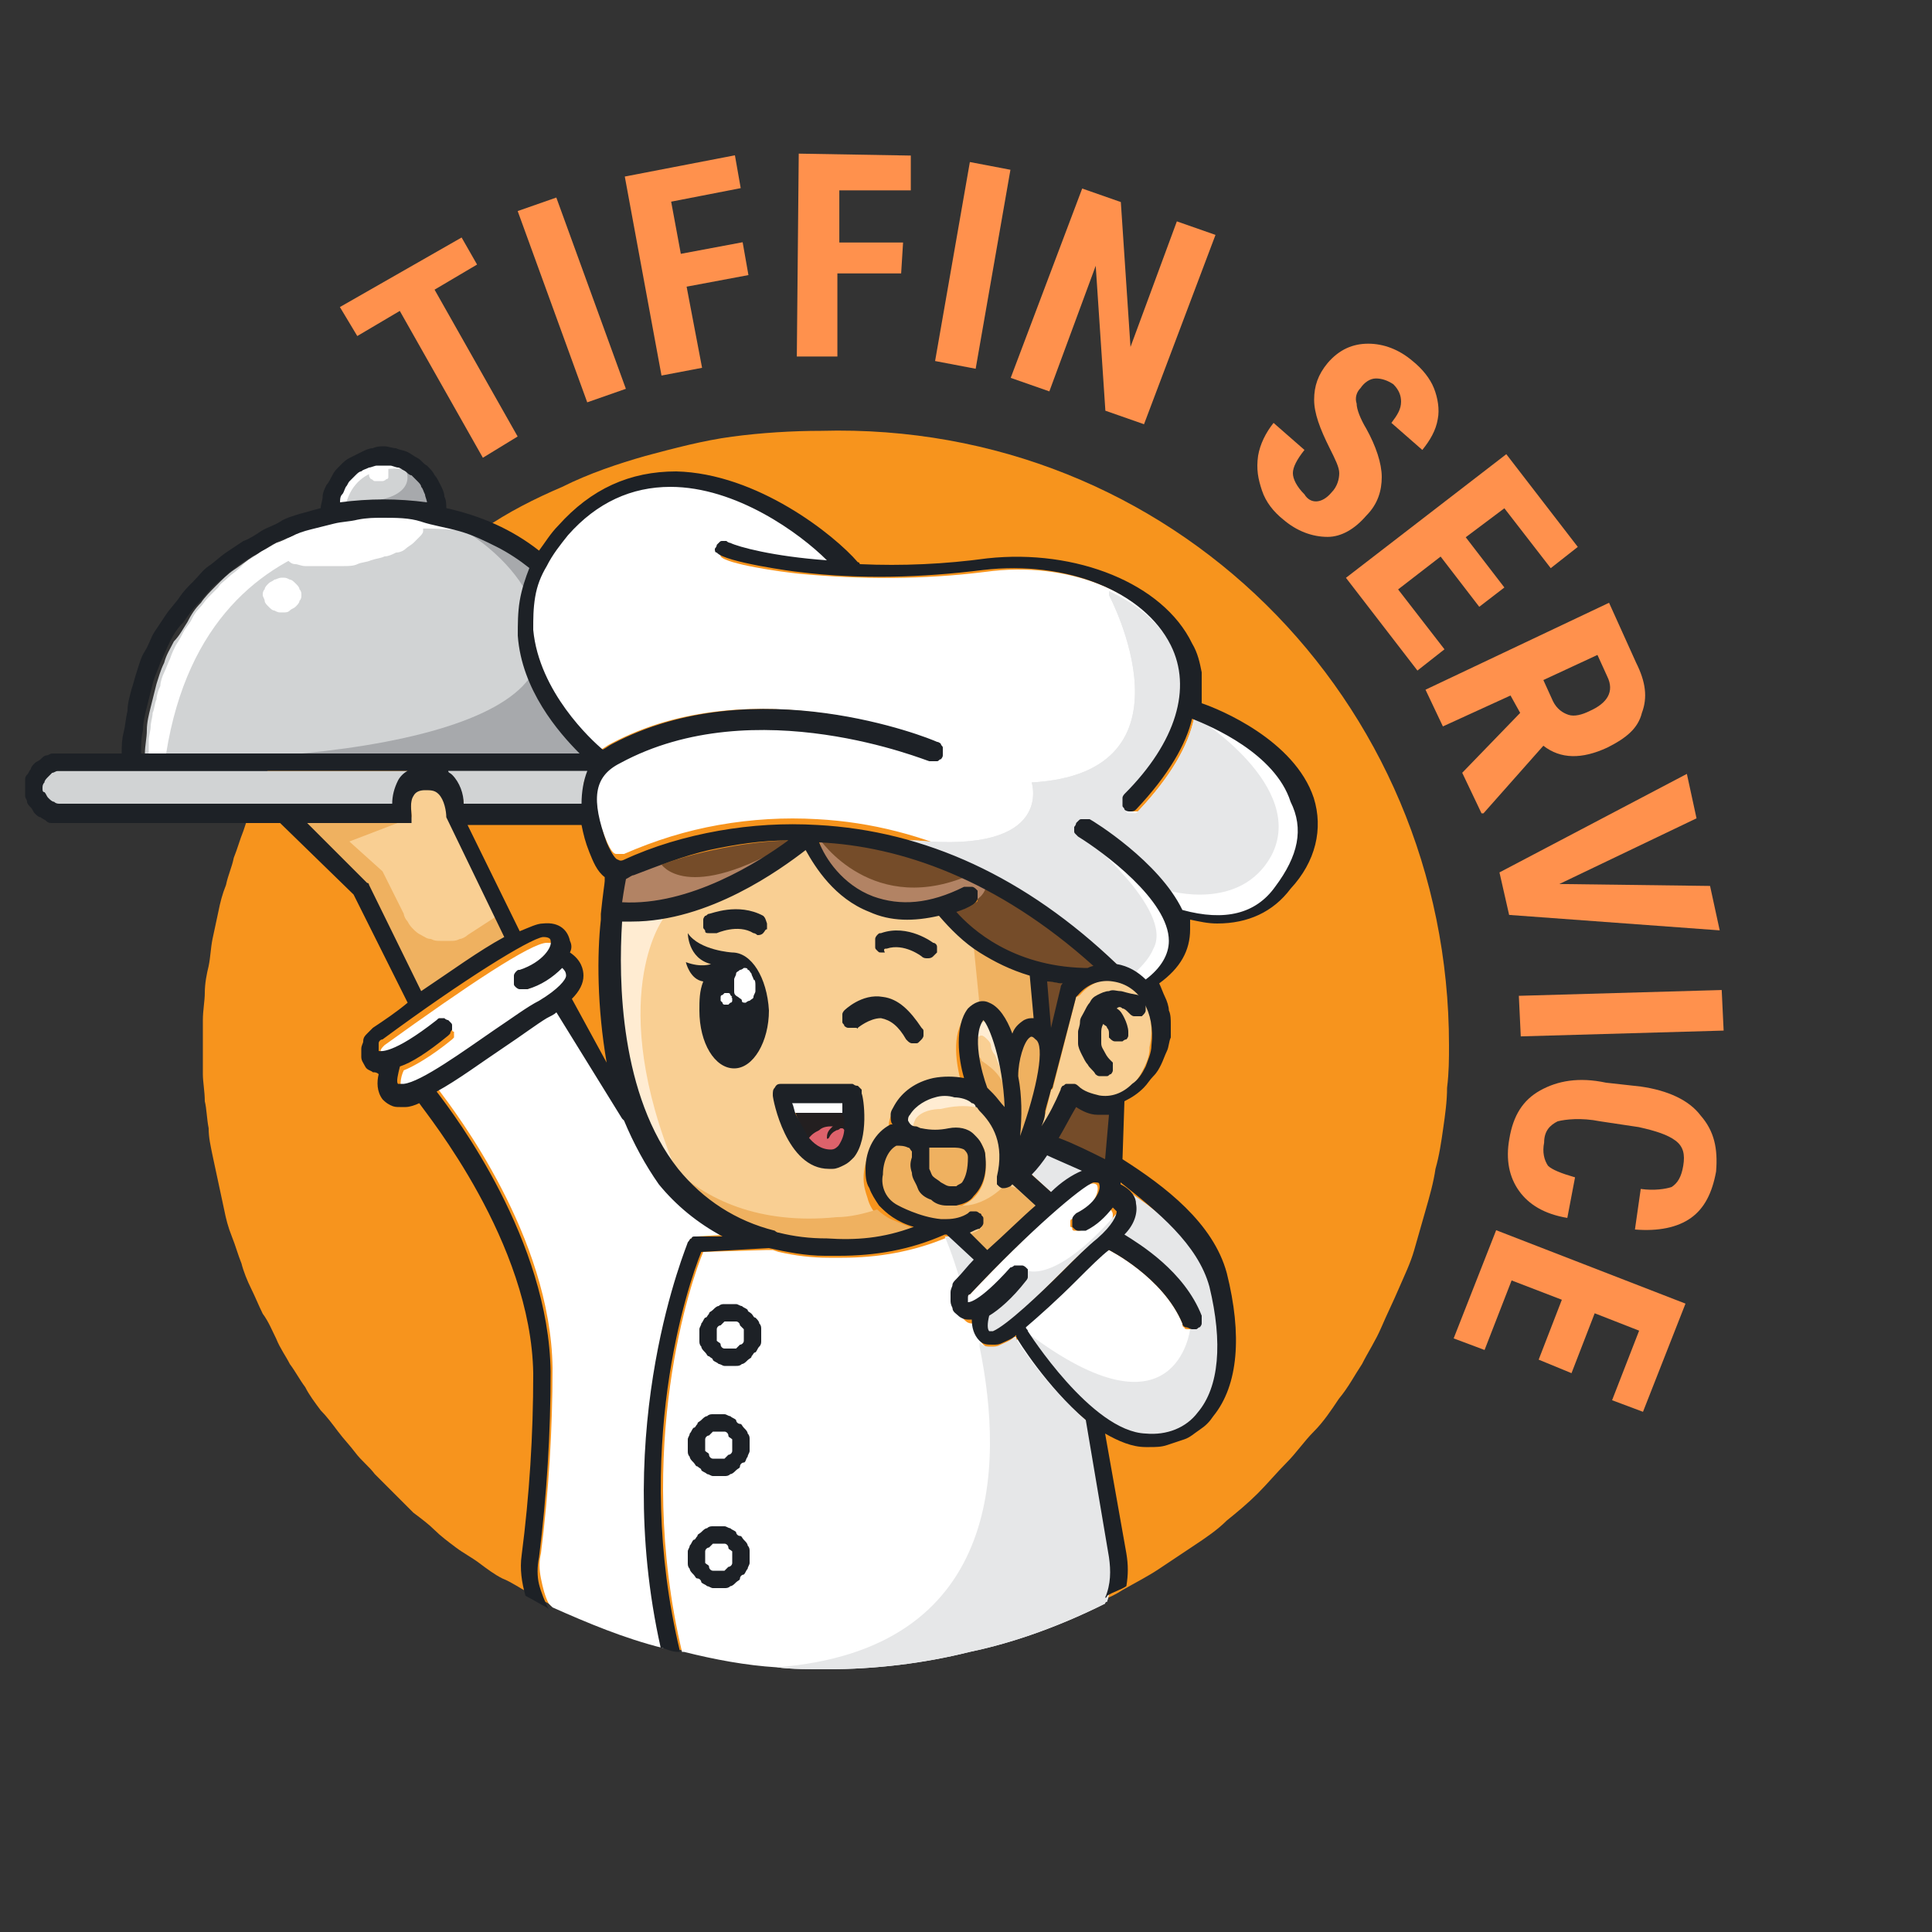 <?xml version="1.0" encoding="utf-8"?>
<!-- Generator: Adobe Illustrator 25.4.0, SVG Export Plug-In . SVG Version: 6.00 Build 0)  -->
<svg version="1.1" id="Layer_1" xmlns="http://www.w3.org/2000/svg" xmlns:xlink="http://www.w3.org/1999/xlink" x="0px" y="0px" width="90" height="90"
	 viewBox="0 0 100 100" style="enable-background:new 0 0 91.1 91.2;" xml:space="preserve">
<rect x="0" y="0" width="100" height="100" fill="#333333" stroke="none"/>
<style type="text/css">
	.st0{clip-path:url(#SVGID_00000060710848998506155490000014416166775040266377_);}
	.st1{fill:#F7941D;}
	.st2{fill:#FFFFFF;}
	.st3{fill:#754C29;}
	.st4{fill:#F9CF93;}
	.st5{fill:#231F20;}
	.st6{fill:#D1D3D4;}
	.st7{clip-path:url(#SVGID_00000126315228210427636050000014260555583807864728_);}
	.st8{fill:#E6E7E8;}
	.st9{fill:#EFB160;}
	.st10{fill:#A7A9AC;}
	.st11{fill:#FFECD2;}
	.st12{fill:#B28364;}
	.st13{clip-path:url(#SVGID_00000154422020596200116080000010937187602360222384_);}
	.st14{fill:#DD626B;}
	.st15{fill:#1D2126;}
	.st16{clip-path:url(#SVGID_00000145033122249827719040000006714355166773791673_);}
	.st17{fill:#FF914D;}
</style>
<g>
	<g>
		<defs>
			<rect id="SVGID_1_" x="10.4" y="21.8" width="64.6" height="64.6"/>
		</defs>
		<clipPath id="SVGID_00000132078231379772237230000015166683028819653770_">
			<use xlink:href="#SVGID_1_"  style="overflow:visible;"/>
		</clipPath>
		<g style="clip-path:url(#SVGID_00000132078231379772237230000015166683028819653770_);">
			<path class="st1" d="M75,54.1c0,0.7,0,1.4-0.1,2.2c0,0.7-0.1,1.4-0.2,2.1c-0.1,0.7-0.2,1.4-0.4,2.1c-0.1,0.7-0.3,1.4-0.5,2.1
				c-0.2,0.7-0.4,1.4-0.6,2.1c-0.2,0.7-0.5,1.3-0.8,2c-0.3,0.7-0.6,1.3-0.9,2c-0.3,0.7-0.7,1.3-1,1.9c-0.4,0.6-0.7,1.2-1.2,1.8
				c-0.4,0.6-0.8,1.2-1.3,1.7s-0.9,1.1-1.4,1.6c-0.5,0.5-1,1.1-1.5,1.6c-0.5,0.5-1.1,1-1.6,1.4c-0.5,0.5-1.1,0.9-1.7,1.3
				c-0.6,0.4-1.2,0.8-1.8,1.2s-1.2,0.7-1.9,1.1c-0.3,0.2-0.7,0.4-1,0.5c0,0-0.1,0-0.1,0.1c-2.2,1.1-4.6,2-7,2.5
				c-2.4,0.6-4.9,0.9-7.4,0.9c-0.9,0-1.8,0-2.6-0.1c-1.6-0.1-3.2-0.4-4.8-0.8l-0.1,0c-0.3-0.1-0.6-0.1-0.8-0.2l-0.1,0
				c-2-0.5-3.9-1.3-5.7-2.1L28.4,83c-0.4-0.2-0.8-0.4-1.1-0.6c-0.4-0.2-0.8-0.5-1.3-0.7c-0.4-0.2-0.8-0.5-1.2-0.8
				c-0.4-0.3-0.8-0.5-1.2-0.8c-0.4-0.3-0.8-0.6-1.1-0.9s-0.7-0.6-1.1-0.9c-0.3-0.3-0.7-0.7-1-1c-0.3-0.3-0.7-0.7-1-1
				c-0.3-0.4-0.7-0.7-1-1.1c-0.3-0.4-0.6-0.7-0.9-1.1c-0.3-0.4-0.6-0.8-0.9-1.1c-0.3-0.4-0.6-0.8-0.8-1.2c-0.3-0.4-0.5-0.8-0.8-1.2
				c-0.2-0.4-0.5-0.8-0.7-1.3c-0.2-0.4-0.4-0.9-0.7-1.3c-0.2-0.4-0.4-0.9-0.6-1.3c-0.2-0.4-0.4-0.9-0.5-1.3
				c-0.2-0.5-0.3-0.9-0.5-1.4c-0.2-0.5-0.3-0.9-0.4-1.4c-0.1-0.5-0.2-0.9-0.3-1.4c-0.1-0.5-0.2-0.9-0.3-1.4
				c-0.1-0.5-0.2-0.9-0.2-1.4c-0.1-0.5-0.1-1-0.2-1.4c0-0.5-0.1-1-0.1-1.4c0-0.5,0-1,0-1.4c0-0.5,0-1,0-1.4c0-0.5,0.1-1,0.1-1.4
				c0-0.5,0.1-1,0.2-1.4c0.1-0.5,0.1-0.9,0.2-1.4c0.1-0.5,0.2-0.9,0.3-1.4c0.1-0.5,0.2-0.9,0.4-1.4c0.1-0.5,0.3-0.9,0.4-1.4
				c0.2-0.5,0.3-0.9,0.5-1.4c0.1-0.3,0.2-0.6,0.3-0.9c0,0,0-0.1,0-0.1c0.2-0.6,0.5-1.2,0.8-1.7l0-0.1c0.1-0.2,0.2-0.5,0.4-0.7
				c0,0,0-0.1,0-0.1c1.2-2.3,2.7-4.4,4.3-6.3c1.7-1.9,3.6-3.6,5.7-5.1l0,0c0,0,0,0,0,0c0.3-0.2,0.6-0.4,0.9-0.6
				c1.3-0.9,2.7-1.6,4.1-2.2c1.4-0.7,2.9-1.2,4.3-1.6c1.5-0.4,3-0.8,4.5-1c1.5-0.2,3.1-0.3,4.6-0.3C60.6,21.8,75,36.2,75,54.1z"/>
		</g>
	</g>
</g>
<path class="st2" d="M37.9,63.9h-0.2L36,64c-0.1,0-0.1,0-0.2,0.1c-0.1,0-0.1,0.1-0.1,0.2c0,0.1-4,9.4-1.3,21l-0.1,0
	c-2-0.5-3.9-1.3-5.7-2.1L28.4,83c-0.2-0.4-0.3-0.8-0.4-1.3c-0.1-0.5-0.1-0.9,0-1.3c0.4-3.2,0.6-6.4,0.6-9.6
	c-0.1-6.8-5-13.2-5.9-14.4c0,0,0,0-0.1-0.1l0.1,0c1.1-0.6,2.3-1.5,3.5-2.3c0.9-0.6,1.7-1.2,2.2-1.5c0.2-0.1,0.4-0.2,0.5-0.3
	c0,0,0,0,0.1,0l0,0.1l3.3,5.3l0.1,0.2c0,0,0,0.1,0.1,0.1c0,0,0,0.1,0.1,0.2c0.5,1.1,1,2.2,1.8,3.1c0.9,1.2,2.1,2.1,3.4,2.7
	L37.9,63.9z"/>
<path class="st3" d="M54.4,53.4l0.6-2.3c0-0.1,0.1-0.2,0.2-0.2c-0.4,0-0.8-0.1-1.2-0.2l0.2,2.5c0,0,0,0,0,0.1
	C54.4,53.3,54.4,53.3,54.4,53.4z"/>
<path class="st2" d="M28,51.9c0.9-0.5,1.4-1,1.4-1.4c0-0.2-0.1-0.3-0.3-0.5c-0.5,0.6-1.1,0.9-1.8,1.2c0,0-0.1,0-0.1,0
	c0,0-0.1,0-0.1,0c0,0-0.1,0-0.1-0.1c0,0,0-0.1-0.1-0.1c0,0,0-0.1,0-0.1s0-0.1,0-0.1c0,0,0-0.1,0.1-0.1c0,0,0.1-0.1,0.1-0.1
	c1.2-0.4,1.8-1.2,1.7-1.6c0-0.2-0.3-0.2-0.5-0.2c-0.8,0-4.1,2.2-8.4,5.3c-0.1,0.1-0.2,0.2-0.2,0.3c0,0.1,0,0.2,0,0.3
	c0,0.1,0.1,0.2,0.1,0.2c0.2,0,0.8,0.1,3.1-1.6c0,0,0.1,0,0.1-0.1c0,0,0.1,0,0.2,0c0,0,0.1,0,0.1,0c0,0,0.1,0.1,0.1,0.1
	c0,0,0,0.1,0.1,0.1c0,0,0,0.1,0,0.2c0,0,0,0.1,0,0.1s-0.1,0.1-0.1,0.1c-1.1,0.9-2,1.4-2.5,1.6c-0.2,0.4-0.2,0.9-0.1,1
	c0,0.1,0.2,0.1,0.4,0c0.9-0.2,3-1.6,4.7-2.8C26.6,52.8,27.4,52.2,28,51.9z"/>
<path class="st4" d="M53.5,52.7l-0.2-2.2v-0.1l-0.1,0c-0.1,0-0.2-0.1-0.3-0.1c0,0-0.1,0-0.1,0c-0.1,0-0.2-0.1-0.3-0.1
	c-0.1,0-0.1,0-0.2-0.1c-0.1,0-0.2-0.1-0.2-0.1l-0.2-0.1c-0.1,0-0.1-0.1-0.2-0.1l-0.1-0.1c-0.1,0-0.2-0.1-0.2-0.1l-0.1-0.1
	c-0.1-0.1-0.2-0.1-0.3-0.2c-0.1-0.1-0.2-0.1-0.3-0.2c-0.1-0.1-0.2-0.1-0.3-0.2c-0.6-0.5-1.1-1-1.6-1.6l-0.1-0.1l-0.1,0
	c-1.3,0.3-2.4,0.2-3.5-0.2c-1.9-0.7-2.9-2.4-3.3-3.2c-1.1,0.9-4.1,3.1-7.6,3.6c-0.5,0.1-1,0.1-1.5,0.1c-0.1,0-0.2,0-0.3,0h-0.1
	c-0.1,0-0.1,0-0.2,0H32c0,0,0,0.1,0,0.1c0,0.1,0,0.1,0,0.2c0,0.7-0.1,1.5-0.1,2.4c0,0.2,0,0.4,0,0.6c0,0.1,0,0.2,0,0.4
	c0,0.1,0,0.2,0,0.3c0,0.1,0,0.2,0,0.4l0,0.4c0,0.2,0,0.3,0,0.5c0,0,0,0,0,0c0,0.3,0.1,0.6,0.1,1c0,0.1,0,0.2,0,0.3
	c0,0.1,0,0.2,0.1,0.3c0,0.2,0.1,0.3,0.1,0.5c0,0.2,0.1,0.3,0.1,0.5c0,0.2,0.1,0.3,0.1,0.4c0.1,0.2,0.1,0.5,0.2,0.7
	c0,0.1,0.1,0.2,0.1,0.3c0,0.1,0,0.2,0.1,0.2c0,0.1,0,0.1,0.1,0.2c0,0,0,0,0,0.1c0,0.1,0,0.1,0.1,0.2c0,0,0,0.1,0,0.1
	c0.1,0.3,0.2,0.6,0.4,0.9c0,0.1,0.1,0.2,0.1,0.3c0,0.1,0.1,0.2,0.1,0.2c0,0.1,0.1,0.1,0.1,0.2c0.2,0.4,0.5,0.8,0.8,1.2l0.1,0.2
	l0.1,0.2c0.1,0.1,0.1,0.2,0.2,0.2l0.1,0.1c0,0.1,0.1,0.1,0.2,0.2c0.1,0.1,0.1,0.1,0.2,0.2c0,0,0,0,0,0c0.1,0.1,0.1,0.1,0.2,0.2
	c0,0,0.1,0.1,0.1,0.1c0,0,0,0,0.1,0.1l0,0c0,0,0.1,0.1,0.2,0.1l0,0c0.1,0.1,0.2,0.2,0.3,0.2l0.1,0.1c0.1,0,0.1,0.1,0.2,0.2
	c0.1,0,0.1,0.1,0.2,0.1c0.1,0.1,0.2,0.2,0.4,0.2l0.2,0.1c0,0,0,0,0,0c0.1,0,0.1,0.1,0.2,0.1l0.2,0.1c0,0,0,0,0,0
	c0.1,0,0.1,0.1,0.2,0.1l0.1,0c0.1,0,0.2,0.1,0.2,0.1c0,0,0.1,0,0.1,0c0,0,0.1,0,0.1,0.1c0.1,0,0.1,0.1,0.2,0.1h0
	c0.1,0,0.1,0,0.2,0.1l0,0c0,0,0.1,0,0.1,0c0,0,0.1,0,0.2,0.1l0.2,0h0c0.1,0,0.2,0.1,0.3,0.1h0c0.1,0,0.2,0,0.2,0.1l0.2,0
	c0.1,0,0.2,0,0.4,0.1l0.2,0c0.1,0,0.2,0,0.3,0c0,0,0,0,0.1,0c0.1,0,0.2,0,0.3,0c0.2,0,0.3,0,0.5,0c0.1,0,0.2,0,0.2,0h0
	c0.1,0,0.2,0,0.2,0s0.2,0,0.3,0c0.6,0,1.1,0,1.7,0l0.2,0c0.3,0,0.7-0.1,1-0.1c0.1,0,0.2,0,0.2,0l0.2,0l0.2,0l0.2,0l0.2,0l0.2,0
	l0.2-0.1l0.2-0.1l0.2,0l-0.2,0c0,0-0.1,0-0.1,0l-0.1,0c-0.2-0.1-0.4-0.2-0.7-0.3c0,0,0,0-0.1,0c-0.1-0.1-0.2-0.1-0.2-0.1
	c-0.1,0-0.1-0.1-0.2-0.1l0,0c0,0-0.1-0.1-0.1-0.1l0,0h0c0,0-0.1-0.1-0.1-0.1l0,0c0,0-0.1-0.1-0.1-0.1c-0.2-0.2-0.4-0.5-0.5-0.9
	c-0.1-0.3-0.2-0.6-0.2-1c0-1,0.5-1.9,1.2-2.2c0.1,0,0.1,0,0.2-0.1l0,0c-0.1-0.2-0.2-0.6,0.1-1.1c0.3-0.7,1-1.1,1.9-1.3
	c0.5-0.1,1.1-0.1,1.6,0l0.1,0c0,0,0-0.1,0-0.1c-0.3-1-0.6-2.7,0.2-3.6c0.2-0.2,0.4-0.3,0.6-0.4c0.1,0,0.2,0,0.4,0.1l0.1,0l0,0l0.1,0
	c0,0,0.1,0,0.1,0.1c0,0,0.1,0,0.1,0.1c0,0,0.1,0.1,0.2,0.2c0.2,0.3,0.4,0.6,0.5,0.9c0,0,0,0.1,0.1,0.1c0,0,0,0.1,0.1,0.2
	c0,0,0,0.1,0,0.1c0,0,0-0.1,0.1-0.2c0,0,0-0.1,0.1-0.1c0,0,0-0.1,0.1-0.1c0,0,0-0.1,0.1-0.1c0-0.1,0.1-0.1,0.1-0.2c0,0,0,0,0.1-0.1
	c0.1-0.1,0.1-0.1,0.2-0.2c0,0,0,0,0.1,0l0.1,0c0,0,0.1,0,0.1,0c0,0,0.1,0,0.1,0l0,0c0,0,0.1,0,0.1,0c0,0,0.1,0,0.1,0L53.5,52.7z
	 M40.5,56.2l3.6,0c0.1,0,0.2,0,0.2,0.1s0.1,0.1,0.1,0.2c0,0.2,0.4,2.3-0.4,3.2c-0.1,0.2-0.3,0.3-0.4,0.4c-0.2,0.1-0.4,0.1-0.5,0.2
	H43c-2.2,0-2.8-3.6-2.8-3.7c0-0.1,0-0.2,0.1-0.3C40.3,56.2,40.4,56.2,40.5,56.2L40.5,56.2z"/>
<path class="st3" d="M32.1,46.9c3.8,0.3,7.6-2.4,9-3.4c-1.4,0-2.8,0.2-4.2,0.5c-1.4,0.3-2.7,0.7-4,1.3c-0.2,0.1-0.3,0.1-0.5,0.1
	c0,0,0,0.1,0,0.2C32.3,45.5,32.2,46,32.1,46.9z"/>
<path class="st5" d="M43,59.6L43,59.6c0.3,0,0.4-0.1,0.5-0.2c0.4-0.5,0.4-1.7,0.3-2.3L41,57C41.2,57.8,41.8,59.6,43,59.6z"/>
<path class="st4" d="M26.3,48.5l-3-6.3v0c0,0,0,0,0,0c0,0,0,0,0,0c0,0,0,0,0,0s0,0,0,0v0c0,0,0,0,0,0c0,0,0,0,0,0c0-0.3,0-1-0.4-1.3
	c-0.2-0.2-0.4-0.2-0.8-0.2c-0.3,0-0.6,0.2-0.7,0.4c-0.2,0.3-0.1,0.9-0.1,1.1c0,0,0,0,0,0s0,0,0,0c0,0,0,0,0,0v0v0v0c0,0,0,0,0,0
	s0,0,0,0c0,0,0,0,0,0v0c0,0,0,0,0,0l0,0c0,0,0,0,0,0l0,0.1c0,0,0,0,0,0h0c0,0,0,0,0,0h0c0,0,0,0,0,0h0l-5.3,0l3.3,3.2
	c0,0,0,0.1,0.1,0.1l2.8,5.6C23.4,50.3,25,49.2,26.3,48.5z"/>
<path class="st6" d="M26.9,32.8c0-0.6,0-1.2,0.1-1.8c0.1-0.6,0.3-1.2,0.6-1.7c-0.5-0.4-1.1-0.8-1.7-1.1c-0.6-0.3-1.2-0.6-1.9-0.8
	c-0.7-0.2-1.3-0.4-2-0.5c-0.7-0.1-1.4-0.2-2-0.2c-0.4,0-0.8,0-1.2,0.1c-0.4,0-0.8,0.1-1.2,0.2c-0.4,0.1-0.8,0.2-1.2,0.3
	c-0.4,0.1-0.8,0.2-1.1,0.4c-0.4,0.2-0.7,0.3-1.1,0.5c-0.4,0.2-0.7,0.4-1.1,0.6c-0.3,0.2-0.7,0.5-1,0.7c-0.3,0.2-0.6,0.5-0.9,0.8
	s-0.6,0.6-0.8,0.9c-0.3,0.3-0.5,0.6-0.7,1c-0.2,0.3-0.4,0.7-0.7,1c-0.2,0.4-0.4,0.7-0.5,1.1c-0.2,0.4-0.3,0.8-0.4,1.1
	c-0.1,0.4-0.2,0.8-0.3,1.2c-0.1,0.4-0.2,0.8-0.2,1.2c0,0.4-0.1,0.8-0.1,1.2h23C29.1,38,27.1,35.7,26.9,32.8z"/>
<path class="st6" d="M22.2,26.2c0-0.2,0-0.3-0.1-0.4c0-0.1-0.1-0.3-0.2-0.4c-0.1-0.1-0.1-0.3-0.2-0.4s-0.2-0.2-0.3-0.3
	s-0.2-0.2-0.4-0.3c-0.1-0.1-0.2-0.1-0.4-0.2c-0.1,0-0.3-0.1-0.4-0.1c-0.1,0-0.3,0-0.4,0s-0.3,0-0.4,0c-0.2,0-0.3,0.1-0.4,0.1
	c-0.1,0-0.3,0.1-0.4,0.2c-0.1,0.1-0.2,0.2-0.4,0.3c-0.1,0.1-0.2,0.2-0.3,0.3c-0.1,0.1-0.2,0.2-0.2,0.4c-0.1,0.1-0.1,0.3-0.2,0.4
	c0,0.1-0.1,0.3-0.1,0.4C19.1,25.9,20.6,25.9,22.2,26.2z"/>
<path class="st6" d="M23.4,40.2c0.4,0.4,0.6,1.1,0.6,1.5h6.2c0-0.3,0-0.7,0-1s0.2-0.6,0.3-0.9h-7.8C23,39.9,23.2,40,23.4,40.2z"/>
<path class="st6" d="M20.7,40.5c0.1-0.2,0.2-0.3,0.4-0.4c0.2-0.1,0.3-0.2,0.5-0.2H2.1v1.9h12.6l5.8,0C20.5,41.2,20.5,40.8,20.7,40.5
	z"/>
<path class="st4" d="M57.8,50.7c-0.7-0.1-1.4,0.2-1.9,0.8c0,0-0.1,0.1-0.2,0.1l-1.2,4.7c0,0,0,0.1-0.1,0.1c-0.2,0.9-0.4,1.7-0.7,2.5
	c0.5-0.8,1-1.6,1.4-2.5c0,0,0-0.1,0.1-0.1l0,0c0,0,0.1-0.1,0.1-0.1c0,0,0.1,0,0.1,0c0,0,0.1,0,0.1,0c0,0,0.1,0,0.1,0.1
	c0.3,0.3,0.7,0.5,1.1,0.6c0.6,0.1,1.2-0.1,1.8-0.6c0.3-0.3,0.5-0.6,0.7-1c0.2-0.4,0.3-0.7,0.3-1.1C59.9,52.4,59,50.9,57.8,50.7z"/>
<g>
	<g>
		<defs>
			<rect id="SVGID_00000137816019973685995130000011483198049775499182_" x="34" y="63.9" width="23.5" height="22.5"/>
		</defs>
		<clipPath id="SVGID_00000146473389313329219290000008007955186965139884_">
			<use xlink:href="#SVGID_00000137816019973685995130000011483198049775499182_"  style="overflow:visible;"/>
		</clipPath>
		<g style="clip-path:url(#SVGID_00000146473389313329219290000008007955186965139884_);">
			<path class="st2" d="M57.3,82.9c0,0-0.1,0-0.1,0.1c-2.2,1.1-4.6,2-7,2.5c-2.4,0.6-4.9,0.9-7.4,0.9c-0.9,0-1.8,0-2.6-0.1
				c-1.6-0.1-3.2-0.4-4.8-0.8l-0.1,0c-2.5-10.6,0.5-19.3,1.1-20.7l3.3-0.1l0.3,0l0.3,0.1c0.9,0.2,1.7,0.3,2.6,0.3c0.2,0,0.5,0,0.7,0
				c1.8,0,3.6-0.3,5.3-1l0.2-0.1h0.2l0,0l0,0l0.1,0.1l1.4,1.3l0.1,0.1c0,0,0,0-0.1,0.1c-0.3,0.3-0.6,0.6-0.8,0.8l-0.1,0.1
				c-0.1,0.1-0.2,0.2-0.2,0.3c-0.1,0.1-0.1,0.2-0.1,0.3c0,0.1,0,0.2,0,0.4c0,0.1,0,0.2,0.1,0.4c0,0.2,0.1,0.3,0.2,0.4
				c0.1,0.1,0.2,0.2,0.4,0.2c0.1,0,0.1,0,0.2,0h0c0,0,0.1,0,0.1,0c0,0,0,0.1,0,0.1c0,0.3,0,0.7,0.3,1l0,0c0.2,0.2,0.4,0.2,0.6,0.2
				c0.2,0,0.3,0,0.5-0.1c0.2-0.1,0.5-0.2,0.7-0.4l0.1-0.1c0,0,0,0.1,0,0.1s0,0.1,0,0.1c0.1,0.2,1.6,2.5,3.5,4.2c0,0,0.1,0.1,0.1,0.1
				l0,0.1l1.2,7C57.5,81.6,57.5,82.3,57.3,82.9z"/>
		</g>
	</g>
</g>
<path class="st8" d="M53.3,60.7l1.2,1.1c0.7-0.6,1.4-1.1,1.8-1.3c-0.7-0.3-1.4-0.7-2.1-0.9C53.9,60,53.6,60.4,53.3,60.7z"/>
<path class="st2" d="M58.5,62.6c0.1,0.5-0.2,1-0.7,1.6c0.7,0.4,3.1,1.8,4,4.2c0,0,0,0.1,0,0.1s0,0.1,0,0.1c0,0,0,0.1-0.1,0.1
	c0,0-0.1,0.1-0.1,0.1c0,0-0.1,0-0.1,0c-0.1,0-0.2,0-0.2-0.1c-0.1,0-0.1-0.1-0.1-0.2c-1-2.4-3.8-3.8-3.8-3.8c0,0,0,0-0.1,0l0,0
	c-0.4,0.3-1,0.9-1.7,1.6c-0.9,0.9-1.8,1.8-2.7,2.5c0.1,0,0.2,0.1,0.2,0.2c0,0,3.3,5.3,6.2,5.4c1.1,0,2.1-0.4,2.7-1.2
	c1.1-1.4,1.3-3.7,0.6-6.6c-0.6-2.2-2.8-4-4.9-5.2c0,0.1,0,0.2,0,0.3C58.3,61.9,58.5,62.3,58.5,62.6z"/>
<path class="st3" d="M56.3,50.2c0.2-0.1,0.4-0.1,0.6-0.2c-5.2-4.7-10.2-6.3-14.5-6.5c0.3,0.7,1.3,2.3,2.9,3c1.4,0.6,3,0.4,4.8-0.5
	c0,0,0.1,0,0.1,0c0,0,0.1,0,0.2,0c0,0,0.1,0,0.1,0.1c0,0,0.1,0.1,0.1,0.1c0,0,0,0.1,0,0.2c0,0,0,0.1,0,0.2c0,0,0,0.1-0.1,0.1
	c0,0-0.1,0.1-0.1,0.1c-0.3,0.2-0.7,0.3-1,0.4c0.7,0.9,2.9,3,6.8,3.1C56.2,50.1,56.3,50.2,56.3,50.2z"/>
<path class="st2" d="M61.9,37.1c-0.3,1.4-1.2,3-2.9,4.8c0,0-0.1,0.1-0.1,0.1c0,0-0.1,0-0.2,0c0,0-0.1,0-0.2,0s-0.1,0-0.1-0.1
	c0,0-0.1-0.1-0.1-0.1c0,0,0-0.1,0-0.2c0,0,0-0.1,0-0.2c0,0,0-0.1,0.1-0.1c2.7-2.7,3.5-5.5,2.4-7.8c-1.4-2.8-5.5-4.5-9.8-3.9
	c-3.2,0.4-6.4,0.4-9.6,0.1c-1-0.1-3.8-0.5-4.1-0.9c0-0.1-0.1-0.1-0.1-0.2s0-0.1,0-0.2c0,0,0.1-0.1,0.1-0.1c0,0,0.1,0,0.1-0.1
	c0,0,0.1,0,0.2,0c0,0,0.1,0,0.1,0c0,0,0,0,0,0c0.3,0.1,2.3,0.7,5.3,0.9c-1.3-1.4-4.8-3.9-8.4-4c-2.1,0-3.9,0.8-5.4,2.5
	c-0.4,0.5-0.8,1-1.1,1.6c0,0,0,0,0,0c-0.3,0.5-0.5,1.1-0.6,1.6c-0.1,0.6-0.2,1.1-0.1,1.7c0.3,3.3,3.3,5.9,3.7,6.3
	c0.2-0.1,0.3-0.2,0.5-0.3c7.3-3.9,16.3-0.3,16.7-0.1c0,0,0.1,0,0.1,0.1c0,0,0.1,0.1,0.1,0.1c0,0,0,0.1,0,0.1c0,0,0,0.1,0,0.1
	c0,0,0,0.1-0.1,0.1c0,0-0.1,0.1-0.1,0.1c0,0-0.1,0-0.1,0s-0.1,0-0.1,0c-0.1,0-9-3.7-16.1,0.1c-1.4,0.7-1.6,1.9-0.7,4.2
	c0.2,0.5,0.4,0.9,0.6,0.9c0.1,0,0.3,0,0.4,0c1.6-0.7,3.2-1.2,4.9-1.5s3.4-0.4,5.1-0.3c5.6,0.3,10.8,2.8,15.5,7.2
	c0.6,0.1,1.1,0.4,1.5,0.9c0.9-0.6,1.3-1.3,1.3-2.1c0-2.6-4.7-5.5-4.8-5.5c0,0-0.1-0.1-0.1-0.1c0,0,0-0.1-0.1-0.1c0,0,0-0.1,0-0.2
	c0,0,0-0.1,0-0.1c0,0,0.1-0.1,0.1-0.1c0,0,0.1,0,0.1-0.1s0.1,0,0.1,0c0,0,0.1,0,0.1,0c0.2,0.1,3.6,2.2,4.8,4.7
	c2.3,0.6,3.9,0.2,5-1.2c1.1-1.6,1.5-3.1,1.1-4.4C66.3,38.9,62.8,37.5,61.9,37.1z"/>
<path class="st2" d="M50.2,67C50.1,67,50,67.1,50,67.2c0,0.1,0,0.2,0,0.3c0,0.1,0.1,0.1,0.1,0.1c0.1,0,0.7,0,2.3-1.8
	c0,0,0.1-0.1,0.1-0.1c0,0,0.1,0,0.1,0c0,0,0.1,0,0.1,0c0,0,0.1,0,0.1,0.1c0,0,0.1,0.1,0.1,0.1c0,0,0,0.1,0,0.1c0,0,0,0.1,0,0.2
	c0,0.1,0,0.1-0.1,0.1c-0.9,0.9-1.5,1.5-1.9,1.8c-0.1,0.4-0.1,0.8,0,0.9c0,0,0.2,0,0.3,0c0.7-0.2,2.4-1.9,3.6-3.1
	c0.7-0.7,1.3-1.3,1.8-1.6c0.7-0.5,1-1.1,1-1.4c0-0.2-0.1-0.3-0.3-0.4c-0.3,0.5-0.8,1-1.4,1.2c0,0-0.1,0-0.1,0c0,0-0.1,0-0.2,0
	c0,0-0.1,0-0.1-0.1s-0.1-0.1-0.1-0.1c0,0,0-0.1,0-0.1c0,0,0-0.1,0-0.2c0,0,0-0.1,0.1-0.1c0,0,0.1-0.1,0.1-0.1c1-0.5,1.3-1.3,1.2-1.6
	c0-0.1-0.2-0.2-0.4-0.1C56,61.3,53.4,63.6,50.2,67z"/>
<path class="st9" d="M48.2,60.9c0.1,0.2,0.2,0.3,0.4,0.4c0.2,0.1,0.3,0.2,0.5,0.2c0.1,0,0.2,0,0.4,0c0.1,0,0.2-0.1,0.3-0.2
	c0.3-0.3,0.4-0.8,0.4-1.4c0-0.2-0.1-0.4-0.2-0.5c-0.2-0.2-0.5-0.1-0.7-0.1c-0.4,0.1-0.9,0.1-1.3,0c0.1,0.2,0.1,0.5,0,0.7
	c0,0.2,0,0.3,0,0.5C48,60.7,48.1,60.8,48.2,60.9z"/>
<path class="st4" d="M50.7,63.5c-0.2,0.1-0.4,0.2-0.7,0.3l1.1,1.1C52,64,53,63,53.9,62.3l-1.4-1.2c0,0.1-0.1,0.1-0.2,0.2
	c-0.1,0-0.2,0-0.3,0c-0.1,0-0.2-0.1-0.2-0.2c0-0.1,0-0.2,0-0.2c0.4-1.8-0.4-2.9-1.1-3.6c-0.5-0.4-1.5-0.6-2.3-0.5
	c-0.5,0.1-1.1,0.3-1.4,0.9c-0.1,0.1-0.1,0.2-0.1,0.4c0.1,0.2,0.4,0.3,0.8,0.4c0.5,0.1,1,0.1,1.5,0.1c0.5-0.1,0.9,0,1.3,0.3
	c0.2,0.1,0.3,0.3,0.4,0.5s0.1,0.4,0.1,0.6c0.1,0.8-0.1,1.5-0.6,2c-0.2,0.2-0.4,0.3-0.6,0.4c-0.2,0.1-0.5,0.1-0.7,0.1
	c-0.3,0-0.6-0.1-0.8-0.3c-0.2-0.2-0.5-0.4-0.6-0.6c-0.2-0.2-0.2-0.5-0.3-0.7c0-0.3,0-0.5,0-0.8c0-0.1,0-0.2,0-0.3
	c0-0.1-0.1-0.2-0.2-0.2c-0.2-0.2-0.6-0.2-0.7-0.2c-0.5,0.2-0.8,0.9-0.8,1.6c0,0.4,0.1,1.2,0.9,1.7l0,0c0,0,1.1,0.7,2.3,0.8
	c0.1,0,0.2,0,0.3,0c0.4,0,0.8-0.1,1.2-0.3c0,0,0.1,0,0.1,0s0.1,0,0.2,0c0,0,0.1,0,0.1,0.1c0,0,0.1,0.1,0.1,0.1c0,0,0,0.1,0,0.1
	c0,0,0,0.1,0,0.2C50.8,63.4,50.8,63.4,50.7,63.5C50.8,63.4,50.7,63.5,50.7,63.5L50.7,63.5z"/>
<path class="st9" d="M53.7,53.7c-0.2-0.2-0.3-0.1-0.4-0.1c-0.4,0.2-0.6,1.4-0.6,2.1c0.2,1.1,0.2,2.2,0,3.4c0,0.1,0,0.1-0.1,0.2
	c0,0.1,0,0.2,0,0.3C53.7,56.8,54.3,54.1,53.7,53.7z"/>
<path class="st4" d="M51.2,56.6c0.3,0.3,0.6,0.6,0.9,1c0-2.2-0.6-4.2-1.1-4.7c-0.1-0.1-0.2-0.2-0.2-0.2c0,0-0.1,0-0.1,0.1
	c-0.6,0.8-0.1,2.8,0.2,3.6C51,56.5,51.1,56.6,51.2,56.6z"/>
<path class="st10" d="M27.1,30.4c0.1-0.4,0.2-0.7,0.4-1.1c-1-0.8-2.2-1.4-3.4-1.8C24.1,27.5,26,28.6,27.1,30.4z"/>
<path class="st10" d="M30.2,39.1c-0.8-0.8-2-2.2-2.8-4c-1.6,2.2-6.6,3.5-12.9,4H30.2z"/>
<path class="st2" d="M24.1,27.5c-0.2-0.1-0.5-0.2-0.7-0.2c-0.2-0.1-0.5-0.1-0.7-0.2c-0.2,0-0.5-0.1-0.7-0.2s-0.5-0.1-0.7-0.1
	c-0.2,0-0.5,0-0.7-0.1c-0.2,0-0.5,0-0.7,0c-0.2,0-0.5,0-0.7,0c-0.2,0-0.5,0-0.7,0.1c-0.2,0-0.5,0.1-0.7,0.1c-0.2,0-0.5,0.1-0.7,0.2
	c-0.2,0.1-0.5,0.1-0.7,0.2c-0.2,0.1-0.5,0.2-0.7,0.2c-0.2,0.1-0.5,0.2-0.7,0.3c-0.2,0.1-0.4,0.2-0.7,0.3c-0.2,0.1-0.5,0.3-0.7,0.4
	c-0.2,0.1-0.4,0.3-0.6,0.4c-0.2,0.1-0.4,0.3-0.6,0.5s-0.4,0.3-0.6,0.5c-0.2,0.2-0.4,0.3-0.5,0.5c-0.2,0.2-0.4,0.4-0.5,0.5
	c-0.2,0.2-0.3,0.4-0.5,0.6c-0.2,0.2-0.3,0.4-0.4,0.6c-0.1,0.2-0.3,0.4-0.4,0.6c-0.1,0.2-0.2,0.4-0.4,0.7c-0.1,0.2-0.2,0.4-0.3,0.7
	c-0.1,0.2-0.2,0.5-0.3,0.7c-0.1,0.2-0.2,0.5-0.2,0.7c-0.1,0.2-0.2,0.5-0.2,0.7c-0.1,0.2-0.1,0.5-0.2,0.7c0,0.2-0.1,0.5-0.1,0.7
	c0,0.2-0.1,0.5-0.1,0.7s0,0.5,0,0.7h0.9C10.8,25.2,24.1,27.5,24.1,27.5z"/>
<path class="st2" d="M21.9,27.3c0,0.1,0,0.2,0,0.2c0,0.1-0.1,0.2-0.2,0.3s-0.2,0.2-0.3,0.3c-0.1,0.1-0.3,0.2-0.4,0.3
	s-0.3,0.2-0.5,0.2c-0.2,0.1-0.4,0.2-0.6,0.2c-0.2,0.1-0.4,0.1-0.7,0.2c-0.2,0.1-0.5,0.1-0.7,0.2s-0.5,0.1-0.7,0.1
	c-0.2,0-0.5,0-0.7,0c-0.2,0-0.5,0-0.7,0c-0.2,0-0.4,0-0.6,0c-0.2,0-0.4-0.1-0.5-0.1c-0.2,0-0.3-0.1-0.4-0.2
	c-0.1-0.1-0.2-0.1-0.2-0.2c-0.1-0.1-0.1-0.2-0.1-0.2c0-0.1,0-0.2,0-0.2c0-0.1,0.1-0.2,0.2-0.3s0.2-0.2,0.3-0.3
	c0.1-0.1,0.3-0.2,0.4-0.3s0.3-0.2,0.5-0.2c0.2-0.1,0.4-0.2,0.6-0.2c0.2-0.1,0.5-0.1,0.7-0.2c0.2-0.1,0.5-0.1,0.7-0.2
	c0.2,0,0.5-0.1,0.7-0.1c0.2,0,0.5,0,0.7,0c0.2,0,0.4,0,0.7,0c0.2,0,0.4,0,0.6,0c0.2,0,0.4,0.1,0.5,0.1c0.2,0,0.3,0.1,0.4,0.2
	c0.1,0.1,0.2,0.1,0.2,0.2C21.8,27.2,21.8,27.2,21.9,27.3z"/>
<path class="st2" d="M15.6,30.8c0,0.1,0,0.2-0.1,0.3c0,0.1-0.1,0.2-0.2,0.3c-0.1,0.1-0.2,0.1-0.3,0.2s-0.2,0.1-0.4,0.1
	s-0.2,0-0.4-0.1c-0.1,0-0.2-0.1-0.3-0.2c-0.1-0.1-0.2-0.2-0.2-0.3c0-0.1-0.1-0.2-0.1-0.3s0-0.2,0.1-0.3c0-0.1,0.1-0.2,0.2-0.3
	c0.1-0.1,0.2-0.1,0.3-0.2c0.1,0,0.2-0.1,0.4-0.1s0.2,0,0.4,0.1c0.1,0,0.2,0.1,0.3,0.2c0.1,0.1,0.2,0.2,0.2,0.3
	C15.6,30.6,15.6,30.7,15.6,30.8z"/>
<path class="st10" d="M21,24.3c0,0,0.8,1.5-2.3,1.7c-3.1,0.2,3.5,0.3,3.5,0.4c0,0.1,0.4-0.5,0.4-0.5l-1.1-1.2L21,24.3z"/>
<path class="st2" d="M21,24.3c0,0-2.5-0.5-3.1,1.8c0,0-0.8,0.5-0.8,0.4c0-0.3,0-0.6,0-0.9c0-0.2,0.7-1,0.8-1.1
	c0.1-0.1,1.4-1.1,1.4-1.1s0.6-0.3,1-0.1c0.3,0.2,0.9,0.3,1,0.5c0.1,0.2,0.2,0.3,0.3,0.4L21,24.3z"/>
<path class="st2" d="M20.1,24.5c0,0.1,0,0.1,0,0.2S20,24.8,20,24.8c0,0-0.1,0.1-0.2,0.1c-0.1,0-0.1,0-0.2,0s-0.1,0-0.2,0
	c-0.1,0-0.1-0.1-0.2-0.1c0,0-0.1-0.1-0.1-0.2c0-0.1,0-0.1,0-0.2s0-0.1,0-0.2s0.1-0.1,0.1-0.2c0,0,0.1-0.1,0.2-0.1c0.1,0,0.1,0,0.2,0
	s0.1,0,0.2,0c0.1,0,0.1,0.1,0.2,0.1c0,0,0.1,0.1,0.1,0.2C20.1,24.3,20.1,24.4,20.1,24.5z"/>
<path class="st8" d="M56,43.2c0,0-0.1-0.1-0.1-0.1c0,0,0-0.1-0.1-0.1c0,0,0-0.1,0-0.2c0,0,0-0.1,0-0.1c0,0,0.1-0.1,0.1-0.1
	c0,0,0.1,0,0.1-0.1c0,0,0.1,0,0.1,0c0,0,0.1,0,0.1,0c0.2,0.1,3.6,2.2,4.8,4.7c2.3,0.6,3.9,0.2,5-1.2c1.1-1.6,1.5-3.1,1.1-4.4
	c-0.9-2.6-4.4-4-5.3-4.4c-0.3,1.4-1.2,3-2.9,4.8c0,0-0.1,0.1-0.1,0.1c0,0-0.1,0-0.2,0c0,0-0.1,0-0.2,0c0,0-0.1,0-0.1-0.1
	c0,0-0.1-0.1-0.1-0.1c0,0,0-0.1,0-0.2c0,0,0-0.1,0-0.2c0,0,0-0.1,0.1-0.1c2.7-2.7,3.5-5.5,2.4-7.8c-0.6-1.3-1.8-2.3-3.3-3l0,0.2
	c0,0,4.9,9.2-4,9.7c0,0,1.2,3.7-6,3c-0.2,0-0.5,0-0.7,0c4,1.1,7.7,3.2,11.2,6.5c0.6,0.1,1.1,0.4,1.5,0.9c0.9-0.6,1.4-1.3,1.4-2.1
	C60.8,46.1,56.1,43.2,56,43.2z"/>
<path class="st8" d="M56,43.2c0,0-0.1-0.1-0.1-0.1c0,0,0-0.1-0.1-0.1c0,0,0-0.1,0-0.2c0,0,0-0.1,0-0.1c0,0,0.1-0.1,0.1-0.1
	c0,0,0.1,0,0.1-0.1c0,0,0.1,0,0.1,0c0,0,0.1,0,0.1,0c0.2,0.1,3.6,2.2,4.8,4.7c2.3,0.6,3.9,0.2,5-1.2c1.1-1.6,1.5-3.1,1.1-4.4
	c-0.9-2.6-4.4-4-5.3-4.4c-0.3,1.4-1.2,3-2.9,4.8c0,0-0.1,0.1-0.1,0.1c0,0-0.1,0-0.2,0c0,0-0.1,0-0.2,0c0,0-0.1,0-0.1-0.1
	c0,0-0.1-0.1-0.1-0.1c0,0,0-0.1,0-0.2c0,0,0-0.1,0-0.2c0,0,0-0.1,0.1-0.1c2.7-2.7,3.5-5.5,2.4-7.8c-0.6-1.3-1.8-2.3-3.3-3l0,0.2
	c0,0,4.9,9.2-4,9.7c0,0,1.2,3.7-6,3c-0.2,0-0.5,0-0.7,0c4,1.1,7.7,3.2,11.2,6.5c0.6,0.1,1.1,0.4,1.5,0.9c0.9-0.6,1.4-1.3,1.4-2.1
	C60.8,46.1,56.1,43.2,56,43.2z"/>
<path class="st2" d="M65.8,44.3c-1.6,2.9-5.3,1.8-5.3,1.8c0.2,0.3,0.5,0.7,0.7,1.1c2.3,0.6,3.9,0.2,5-1.2c1.1-1.6,1.5-3.1,1.1-4.4
	c-0.9-2.6-4.4-4-5.3-4.4C61.9,37.1,67.7,40.7,65.8,44.3z"/>
<path class="st2" d="M56.6,43.5L56,43.2c0,0,4.8,3.9,3.7,5.9c-0.2,0.5-0.6,0.9-0.9,1.2c0.2,0.2,0.5,0.3,0.7,0.5
	c0.9-0.6,1.3-1.3,1.3-2.1C60.8,46.6,57.8,44.4,56.6,43.5z"/>
<path class="st9" d="M46.1,63.1c-0.2-0.1-0.5-0.3-0.7-0.5C44.8,62.8,44,63,43.3,63c-4,0.4-6.8-0.9-8.6-2.7c0.1,0.1,0.2,0.2,0.2,0.3
	c1.3,1.6,3,2.7,5,3.2h0c0.1,0,0.2,0,0.2,0.1c0.9,0.2,1.7,0.3,2.6,0.3c1.6,0.1,3.1-0.1,4.7-0.6C47,63.5,46.6,63.3,46.1,63.1z"/>
<path class="st9" d="M50.7,52c0.1,0,0.2,0,0.4,0.1c0.5,0.2,0.9,0.9,1.2,1.8c0.2-0.4,0.4-0.7,0.7-0.9c0.2-0.1,0.4-0.1,0.6-0.1
	l-0.2-2.4c-1.1-0.3-2.1-0.8-3-1.5C50.5,50,50.6,51,50.7,52z"/>
<path class="st11" d="M34.2,47.5c-0.5,0.1-1,0.1-1.5,0.1c-0.2,0-0.4,0-0.6,0v0c-0.2,3.2-0.2,9.2,2.9,13c-3.7-8.9-0.7-13-0.7-13
	L34.2,47.5z"/>
<path class="st12" d="M42.4,43.4c0,0,2.8,4.2,8,1.8l0.6,0.2c0,0,0.5,1.2-1.6,1.6C47.3,47.5,42.8,46.3,42.4,43.4z"/>
<path class="st12" d="M34.2,44.7c0,0,1.3,2.2,6.9-1.2c0,0-3.7,4.3-9,3.4l0.2-1.5l2.2-0.8L34.2,44.7z"/>
<path class="st3" d="M55.4,56.6l2.4,1l-0.4,3.1L54.2,59L55.4,56.6z"/>
<g>
	<g>
		<defs>
			<rect id="SVGID_00000118371650831897245980000002671223915112162472_" x="40" y="69.2" width="17.5" height="17.2"/>
		</defs>
		<clipPath id="SVGID_00000170237637322014538280000014547491030776373134_">
			<use xlink:href="#SVGID_00000118371650831897245980000002671223915112162472_"  style="overflow:visible;"/>
		</clipPath>
		<g style="clip-path:url(#SVGID_00000170237637322014538280000014547491030776373134_);">
			<path class="st8" d="M57.3,82.9c0,0-0.1,0-0.1,0.1c-2.2,1.1-4.6,2-7,2.5c-2.4,0.6-4.9,0.9-7.4,0.9c-0.9,0-1.8,0-2.6-0.1
				c11.6-0.9,11.8-10.3,10.5-16.6l0-0.2l0,0c0,0,0,0,0,0c0.2,0.2,0.4,0.2,0.6,0.2c0.2,0,0.3,0,0.5-0.1c0.2-0.1,0.5-0.2,0.7-0.4
				l0.1-0.1c0,0,0,0.1,0,0.1s0,0.1,0,0.1c0.1,0.2,1.6,2.5,3.6,4.2c0,0,0.1,0.1,0.1,0.1l0,0.1l1.2,7C57.5,81.6,57.5,82.3,57.3,82.9z"
				/>
		</g>
	</g>
</g>
<path class="st8" d="M50.6,65.4L49.1,64l0,0h-0.2c0,0,0.4,0.9,0.8,2.3C50,66,50.3,65.7,50.6,65.4z"/>
<path class="st8" d="M57.8,61.3c0,0.1,0,0.2,0,0.3c0.6,0.3,0.7,0.7,0.8,1c0.1,0.5-0.2,1-0.7,1.6c0.7,0.4,3.1,1.8,4,4.2
	c0,0,0,0.1,0,0.1s0,0.1,0,0.1c0,0,0,0.1-0.1,0.1c0,0-0.1,0.1-0.1,0.1c0,0-0.1,0-0.1,0c0,0-0.7,6-8.4,0.2c0,0,3.3,5.3,6.2,5.4
	c1.1,0,2.1-0.4,2.7-1.2c1.1-1.4,1.3-3.7,0.6-6.6C62.1,64.3,59.8,62.5,57.8,61.3z"/>
<path class="st8" d="M52.9,68.9L52.9,68.9L52.9,68.9z"/>
<path class="st8" d="M53,65.7c0,0,0.1,0.1,0.1,0.1c0,0,0,0.1,0,0.1c0,0,0,0.1,0,0.2c0,0,0,0.1-0.1,0.1c-0.9,0.9-1.5,1.5-1.9,1.8
	c-0.1,0.4-0.1,0.8,0,0.9c0,0,0.2,0,0.3,0c0.7-0.2,2.4-1.9,3.6-3.1c0.7-0.7,1.3-1.3,1.8-1.6c0.7-0.5,1-1.1,1-1.4
	C54.4,66.7,53,65.7,53,65.7z"/>
<path class="st2" d="M41,57.6h3.2l-0.1-1l-3.6,0.1L41,57.6z"/>
<path class="st14" d="M43.1,58.3c-0.2,0-0.5,0-0.7,0.2c-0.2,0.1-0.4,0.2-0.6,0.5c0.3,0.4,0.7,0.7,1.2,0.7h0.1c0.2,0,0.3-0.1,0.4-0.2
	c0.2-0.3,0.3-0.6,0.3-0.9C43.6,58.3,43.4,58.3,43.1,58.3z"/>
<path class="st5" d="M43.8,58.1c-0.1-0.1-0.3,0-0.4,0c-0.1,0-0.2,0.1-0.3,0.2c-0.2,0.2-0.3,0.3-0.3,0.6c0,0,0,0.1,0.1,0
	c0.1-0.2,0.2-0.3,0.4-0.4c0.1,0,0.2-0.1,0.2-0.1c0,0,0.1,0,0.2,0c0.1,0,0.1,0,0.2,0c0,0,0.1,0,0.1-0.1
	C43.9,58.1,43.8,58.1,43.8,58.1z"/>
<path class="st9" d="M49.2,62.3c-0.1,0-0.1,0-0.2,0c-0.3,0-0.6-0.1-0.8-0.3c-0.2-0.2-0.5-0.4-0.6-0.6c-0.2-0.2-0.2-0.5-0.3-0.7
	c0-0.3,0-0.5,0-0.8c0-0.1,0-0.2,0-0.3c0-0.1-0.1-0.2-0.2-0.2c-0.2-0.2-0.6-0.2-0.7-0.2c-0.5,0.2-0.8,0.9-0.8,1.6
	c0,0.4,0.1,1.2,0.9,1.7l0,0c0,0,1.1,0.7,2.3,0.8c0.1,0,0.2,0,0.3,0c0.4,0,0.8-0.1,1.2-0.3c0,0,0.1,0,0.1,0s0.1,0,0.2,0
	c0,0,0.1,0,0.1,0.1c0,0,0.1,0.1,0.1,0.1c0,0,0,0.1,0,0.1c0,0,0,0.1,0,0.2c0,0,0,0.1-0.1,0.1c0,0-0.1,0.1-0.1,0.1
	c-0.2,0.1-0.4,0.2-0.7,0.3l1.1,1.1c0.9-0.9,1.8-1.8,2.7-2.6l-1.1-1L52,61.3C52.1,61.3,50.7,62.8,49.2,62.3z"/>
<path class="st11" d="M51.9,58.2c-0.6-1.4-2.3-1.9-3.7-1.6c-0.7,0.1-1.3,0.6-1.4,1.3c0,0.2,0,0.3,0,0.5c0,0.2,0.1,0.3,0.3,0.4
	c0.2,0.2,0.4,0.2,0.7,0.2c0,0,0,0,0,0c0,0,0,0,0,0c-0.2,0-0.4-0.3-0.5-0.5c-0.1-0.2,0-0.4,0.1-0.6c0.3-0.4,0.9-0.5,1.3-0.5
	C49.9,57.1,51.3,57.2,51.9,58.2C51.9,58.3,51.9,58.3,51.9,58.2z"/>
<path class="st11" d="M52.1,55.2c0-0.2,0-0.4,0-0.6c0-0.4-0.2-0.8-0.4-1.2c-0.1-0.2-0.3-0.4-0.5-0.5c-0.1,0-0.2-0.1-0.3,0
	c-0.1,0-0.2,0-0.3,0.1c-0.2,0.1-0.3,0.3-0.4,0.5c-0.1,0.2,0,0.5,0,0.7c0,0,0,0,0,0.1c0,0,0,0,0.1,0c0-0.2,0.1-0.4,0.2-0.5
	c0.1-0.1,0.2-0.2,0.3-0.2s0.2,0.1,0.3,0.2c0.1,0.1,0.2,0.2,0.2,0.4c0,0.1,0.1,0.3,0.2,0.4c0.1,0.2,0.1,0.3,0.2,0.5
	c0.1,0.3,0.2,0.6,0.5,0.9c0,0,0,0,0.1,0c0,0,0,0,0-0.1C52.2,55.6,52.1,55.4,52.1,55.2z"/>
<path class="st9" d="M52.5,57.2c0-0.2-0.1-0.3-0.2-0.4c0,0,0-0.1-0.1-0.2c-0.1-0.3-0.3-0.6-0.5-0.9c-0.2-0.3-0.6-0.6-0.9-0.8
	c0-0.1-0.1-0.2-0.2-0.2c0,0-0.2,0.1-0.2,0c0,0,0,0,0,0.1c0.1,0.1,0.2,0.3,0.2,0.5c0,0.4,0.1,0.8,0.4,1.2c0.1,0.2,0.8,0.7,0.8,0.7
	c0,0,0.1,0.2,0.1,0.2c0,0,0.2,0.3,0.4,0.3c0,0,0.2,0,0.2,0c0-0.1,0-0.1,0-0.2C52.5,57.3,52.5,57.3,52.5,57.2z"/>
<path class="st9" d="M16.4,44.2l4.7-1.8l-5.5,0.1L16.4,44.2z"/>
<path class="st9" d="M26.7,48.3l-0.5-1.2l-2,1.3c-0.1,0.1-0.3,0.2-0.4,0.2c-0.2,0.1-0.3,0.1-0.5,0.1c-0.2,0-0.3,0-0.5,0
	c-0.2,0-0.3,0-0.5-0.1c-0.2,0-0.3-0.1-0.5-0.2c-0.2-0.1-0.3-0.2-0.4-0.3c-0.1-0.1-0.2-0.2-0.3-0.4c-0.1-0.1-0.2-0.3-0.2-0.4
	l-1.1-2.2l-2-1.8l-1.5,0.8l2.5,1.5l2.3,5.2l0.3,0.8L26.7,48.3z"/>
<path class="st15" d="M37.9,49.3c0,0-1.7-0.1-2.3-1c0,0,0,1.3,1.2,1.6c0,0-0.5,0.2-1.3-0.1c0,0,0.2,0.9,0.9,1
	c-0.2,0.5-0.2,1-0.2,1.5c0,1.7,0.8,3,1.8,3s1.8-1.4,1.8-3C39.7,50.6,38.9,49.3,37.9,49.3z"/>
<path class="st15" d="M39.5,47.4c-1.3-0.7-2.7-0.1-2.8-0.1c-0.1,0-0.1,0.1-0.2,0.1c0,0-0.1,0.1-0.1,0.2c0,0.1,0,0.1,0,0.2
	s0,0.1,0,0.2c0,0.1,0.1,0.1,0.1,0.2s0.1,0.1,0.2,0.1c0.1,0,0.1,0,0.2,0s0.1,0,0.2,0c0,0,1.1-0.5,1.9,0c0.1,0,0.2,0.1,0.2,0.1
	c0.1,0,0.2,0,0.3-0.1s0.1-0.2,0.2-0.2c0-0.1,0-0.2,0-0.3C39.6,47.5,39.6,47.5,39.5,47.4z"/>
<path class="st15" d="M45.9,49.1c0.9-0.3,1.8,0.4,1.8,0.4c0.1,0.1,0.2,0.1,0.3,0.1s0.2,0,0.3-0.1c0.1-0.1,0.1-0.1,0.2-0.2
	c0-0.1,0-0.2,0-0.3s-0.1-0.2-0.2-0.2c0,0-1.3-1-2.7-0.5c-0.1,0-0.1,0-0.2,0.1c0,0-0.1,0.1-0.1,0.2c0,0,0,0.1,0,0.2s0,0.1,0,0.2
	c0,0.1,0,0.1,0.1,0.2s0.1,0.1,0.2,0.1c0.1,0,0.1,0,0.2,0C45.7,49.1,45.8,49.1,45.9,49.1L45.9,49.1z"/>
<path class="st15" d="M44.4,53.2c0,0,0.6-0.5,1.2-0.5c0.5,0.1,0.9,0.4,1.3,1.1c0,0,0.1,0.1,0.1,0.1c0,0,0.1,0.1,0.2,0.1
	c0.1,0,0.1,0,0.2,0c0.1,0,0.1,0,0.2-0.1c0,0,0.1-0.1,0.1-0.1c0,0,0.1-0.1,0.1-0.2c0-0.1,0-0.1,0-0.2c0-0.1,0-0.1-0.1-0.2
	c-0.6-0.9-1.2-1.5-2-1.6c-1.1-0.2-2,0.7-2,0.7c0,0-0.1,0.1-0.1,0.2c0,0.1,0,0.1,0,0.2s0,0.1,0,0.2c0,0.1,0.1,0.1,0.1,0.2
	c0,0,0.1,0.1,0.2,0.1c0.1,0,0.1,0,0.2,0s0.1,0,0.2,0S44.4,53.3,44.4,53.2L44.4,53.2z"/>
<path class="st15" d="M44.1,56.1l-3.6,0c-0.2,0-0.3,0-0.4,0.2c-0.1,0.1-0.1,0.2-0.1,0.4c0,0.2,0.7,3.8,2.9,3.8c0,0,0.1,0,0.2,0
	c0.2,0,0.4-0.1,0.6-0.2c0.2-0.1,0.3-0.2,0.5-0.4c0.8-1,0.5-3.1,0.4-3.3c0,0,0-0.1,0-0.2c0,0-0.1-0.1-0.1-0.1c0,0-0.1-0.1-0.1-0.1
	C44.2,56.2,44.2,56.1,44.1,56.1z M43.7,58c0,0.1,0,0.2,0,0.3c0,0,0,0,0,0.1c0,0.3-0.1,0.6-0.3,0.9c-0.1,0.1-0.2,0.2-0.4,0.2
	c-0.5,0-0.9-0.3-1.2-0.7c-0.2-0.4-0.4-0.7-0.6-1.1c-0.1-0.2-0.1-0.4-0.2-0.6l2.6,0c0,0.2,0,0.4,0,0.6C43.7,57.8,43.7,57.9,43.7,58z"
	/>
<g>
	<g>
		<defs>
			<rect id="SVGID_00000171705714907976639030000004955217432019500932_" x="1.3" y="22.9" width="67" height="62.6"/>
		</defs>
		<clipPath id="SVGID_00000120545958110384704410000002095535136204855965_">
			<use xlink:href="#SVGID_00000171705714907976639030000004955217432019500932_"  style="overflow:visible;"/>
		</clipPath>
		<g style="clip-path:url(#SVGID_00000120545958110384704410000002095535136204855965_);">
			<path class="st15" d="M68,41.3c-1-3-4.9-4.6-5.8-4.9c0-0.5,0-1.1,0-1.6c-0.1-0.5-0.2-1-0.5-1.5c-1.5-3.1-6-4.9-10.6-4.4
				c-2.2,0.3-4.4,0.4-6.6,0.3c0,0,0-0.1-0.1-0.1c-1.2-1.4-5.2-4.6-9.4-4.7c-2.4,0-4.4,0.9-6.1,2.8c-0.4,0.4-0.7,0.9-1,1.3
				c-1.4-1.1-3-1.8-4.8-2.2c0-0.2,0-0.4-0.1-0.6c0-0.2-0.1-0.4-0.2-0.6c-0.1-0.2-0.2-0.4-0.3-0.5c-0.1-0.2-0.2-0.3-0.4-0.5
				c-0.2-0.1-0.3-0.3-0.5-0.4c-0.2-0.1-0.3-0.2-0.5-0.3c-0.2-0.1-0.4-0.1-0.6-0.2c-0.2,0-0.4-0.1-0.6-0.1c-0.2,0-0.4,0-0.6,0.1
				c-0.2,0-0.4,0.1-0.6,0.2c-0.2,0.1-0.4,0.2-0.6,0.3s-0.3,0.2-0.5,0.4c-0.2,0.2-0.3,0.3-0.4,0.5c-0.1,0.2-0.2,0.4-0.3,0.5
				c-0.1,0.2-0.2,0.4-0.2,0.6c0,0.2-0.1,0.4-0.1,0.6c-0.4,0.1-0.7,0.2-1.1,0.3c-0.3,0.1-0.7,0.2-1,0.4s-0.7,0.3-1,0.5
				s-0.6,0.4-0.9,0.5c-0.3,0.2-0.6,0.4-0.9,0.6c-0.3,0.2-0.6,0.5-0.9,0.7c-0.3,0.2-0.5,0.5-0.8,0.8s-0.5,0.5-0.7,0.8
				c-0.2,0.3-0.5,0.6-0.7,0.9c-0.2,0.3-0.4,0.6-0.6,0.9c-0.2,0.3-0.3,0.7-0.5,1c-0.2,0.3-0.3,0.7-0.4,1c-0.1,0.3-0.2,0.7-0.3,1
				c-0.1,0.4-0.2,0.7-0.2,1.1c-0.1,0.4-0.1,0.7-0.2,1.1c-0.1,0.4-0.1,0.7-0.1,1.1H3.1c-0.1,0-0.2,0-0.4,0c-0.1,0-0.2,0.1-0.3,0.1
				s-0.2,0.1-0.3,0.2c-0.1,0.1-0.2,0.1-0.3,0.2c-0.1,0.1-0.2,0.2-0.2,0.3c-0.1,0.1-0.1,0.2-0.2,0.3s-0.1,0.2-0.1,0.3
				c0,0.1,0,0.2,0,0.4c0,0.1,0,0.2,0,0.4c0,0.1,0.1,0.2,0.1,0.3c0,0.1,0.1,0.2,0.2,0.3c0.1,0.1,0.1,0.2,0.2,0.3
				c0.1,0.1,0.2,0.2,0.3,0.2c0.1,0.1,0.2,0.1,0.3,0.2s0.2,0.1,0.3,0.1c0.1,0,0.2,0,0.4,0h11.4l3.8,3.7l2.8,5.6
				c-0.6,0.5-1.2,0.9-1.8,1.3c-0.1,0.1-0.2,0.2-0.3,0.3c-0.1,0.1-0.2,0.2-0.2,0.4c0,0.1-0.1,0.2-0.1,0.4s0,0.3,0,0.4
				c0,0.2,0.1,0.3,0.2,0.5s0.3,0.2,0.4,0.3c0.1,0,0.2,0,0.3,0.1c-0.1,0.4-0.1,0.9,0.2,1.3c0.1,0.1,0.2,0.2,0.4,0.3
				c0.2,0.1,0.3,0.1,0.5,0.1c0.1,0,0.2,0,0.3,0c0.2,0,0.5-0.1,0.7-0.2c0.4,0.6,5.8,7.2,5.9,14c0,3.2-0.2,6.3-0.6,9.4
				c-0.1,0.7,0,1.4,0.2,2.1c0.4,0.2,0.7,0.4,1.1,0.6l0.1,0.1c-0.2-0.4-0.4-0.9-0.5-1.3c-0.1-0.4-0.1-0.9,0-1.4
				c0.4-3.2,0.6-6.4,0.6-9.6c-0.1-6.8-4.9-13.2-5.9-14.5c1.1-0.6,2.3-1.5,3.5-2.3c0.9-0.6,1.7-1.2,2.2-1.5c0.2-0.1,0.4-0.2,0.5-0.3
				l3.4,5.5c0,0,0.1,0.1,0.1,0.1c0.5,1.2,1.1,2.3,1.8,3.3c0.9,1.1,2,2,3.3,2.7L36,64c-0.1,0-0.2,0-0.2,0.1c-0.1,0-0.1,0.1-0.2,0.2
				c0,0.1-4,9.4-1.4,21l0.1,0c0.3,0.1,0.5,0.2,0.8,0.2l0.1,0c-2.5-10.4,0.4-19,1.1-20.7l3.5-0.2c0.9,0.2,1.9,0.4,2.9,0.4
				c0.2,0,0.5,0,0.7,0c1.9,0,3.7-0.3,5.5-1.1h0c0,0,0,0,0.1,0l0,0l1.4,1.3c-0.3,0.3-0.6,0.7-0.9,1c-0.1,0.1-0.2,0.2-0.2,0.3
				s-0.1,0.2-0.1,0.4c0,0.1,0,0.2,0,0.4c0,0.1,0,0.2,0.1,0.4c0,0.2,0.2,0.3,0.3,0.4c0.1,0.1,0.3,0.2,0.5,0.2c0.1,0,0.1,0,0.2,0h0
				c0,0.4,0.1,0.8,0.4,1.1c0.2,0.2,0.4,0.2,0.7,0.2c0.2,0,0.3,0,0.5-0.1c0.2-0.1,0.5-0.2,0.7-0.4c0,0,0,0.1,0,0.1
				c0.1,0.2,1.6,2.6,3.6,4.3l1.2,7.1c0.1,0.7,0.1,1.4-0.2,2.1c0,0,0.1,0,0.1-0.1c0.3-0.2,0.7-0.3,1-0.5c0.1-0.6,0.1-1.1,0-1.7
				l-1.1-6.2c0.7,0.4,1.4,0.7,2.1,0.7c0.1,0,0.1,0,0.2,0c0.3,0,0.6,0,0.9-0.1c0.3-0.1,0.6-0.2,0.9-0.3c0.3-0.1,0.5-0.3,0.8-0.5
				s0.5-0.4,0.7-0.7c1.3-1.6,1.5-4.2,0.7-7.4c-0.7-2.6-3.2-4.5-5.4-5.9l0.1-3c0.4-0.2,0.7-0.4,1-0.7c0.2-0.2,0.3-0.4,0.5-0.6
				s0.3-0.4,0.4-0.6s0.2-0.5,0.3-0.7s0.1-0.5,0.2-0.7c0-0.2,0-0.5,0-0.7s0-0.5-0.1-0.7c0-0.2-0.1-0.5-0.2-0.7
				c-0.1-0.2-0.2-0.5-0.3-0.7c1.1-0.8,1.6-1.7,1.6-2.8c0-0.2,0-0.3,0-0.5c0.5,0.1,0.9,0.2,1.4,0.2c1.6,0,2.9-0.6,3.8-1.8
				C68.1,44.6,68.5,42.9,68,41.3z M19.8,24.1c0.1,0,0.3,0,0.4,0c0.1,0,0.3,0.1,0.4,0.1c0.1,0,0.2,0.1,0.4,0.2
				c0.1,0.1,0.2,0.2,0.3,0.2c0.1,0.1,0.2,0.2,0.3,0.3s0.2,0.2,0.2,0.3c0.1,0.1,0.1,0.2,0.2,0.4c0,0.1,0.1,0.3,0.1,0.4
				c-1.5-0.2-3-0.2-4.5,0c0-0.1,0-0.3,0.1-0.4s0.1-0.2,0.2-0.4c0.1-0.1,0.1-0.2,0.2-0.3c0.1-0.1,0.2-0.2,0.3-0.3
				c0.1-0.1,0.2-0.2,0.3-0.2c0.1-0.1,0.2-0.1,0.4-0.2c0.1,0,0.3-0.1,0.4-0.1C19.6,24.1,19.7,24.1,19.8,24.1z M19.8,26.8
				c0.7,0,1.4,0,2,0.2s1.3,0.3,2,0.5c0.7,0.2,1.3,0.5,1.9,0.8c0.6,0.3,1.2,0.7,1.7,1.1c-0.2,0.5-0.4,1.1-0.5,1.7
				c-0.1,0.6-0.1,1.2-0.1,1.8c0.2,2.8,2.1,5,3.2,6.1H7.3c0-0.4,0-0.8,0.1-1.2c0-0.4,0.1-0.8,0.2-1.2c0.1-0.4,0.2-0.8,0.3-1.2
				c0.1-0.4,0.3-0.8,0.4-1.1c0.2-0.4,0.3-0.7,0.5-1.1c0.2-0.4,0.4-0.7,0.7-1c0.2-0.3,0.5-0.7,0.7-0.9c0.3-0.3,0.5-0.6,0.8-0.9
				c0.3-0.3,0.6-0.5,0.9-0.8c0.3-0.2,0.6-0.5,1-0.7c0.3-0.2,0.7-0.4,1-0.6s0.7-0.4,1.1-0.5c0.4-0.2,0.7-0.3,1.1-0.4
				c0.4-0.1,0.8-0.2,1.2-0.3c0.4-0.1,0.8-0.1,1.2-0.2C19,26.8,19.4,26.8,19.8,26.8z M30.1,41.6h-6.1c0-0.5-0.2-1.1-0.6-1.5
				c-0.1-0.1-0.2-0.1-0.2-0.2h7.2C30.2,40.4,30.1,41,30.1,41.6z M2.2,40.8c0-0.1,0-0.2,0.1-0.3c0-0.1,0.1-0.2,0.2-0.3
				C2.6,40.1,2.7,40,2.7,40c0.1,0,0.2-0.1,0.3-0.1h18.1c-0.2,0.1-0.4,0.3-0.5,0.5c-0.2,0.4-0.3,0.8-0.3,1.2l-5.7,0H3.1
				c-0.1,0-0.2,0-0.3-0.1c-0.1,0-0.2-0.1-0.3-0.2c-0.1-0.1-0.1-0.2-0.2-0.3C2.2,41,2.2,40.9,2.2,40.8z M19.1,45.8c0,0,0-0.1-0.1-0.1
				l-3.1-3.1l5.1,0h0c0,0,0,0,0.1,0h0c0,0,0,0,0.1,0h0c0,0,0,0,0.1,0l0,0c0,0,0,0,0,0l0,0c0,0,0,0,0-0.1v0c0,0,0,0,0-0.1v0
				c0,0,0,0,0-0.1c0,0,0,0,0,0v0c0,0,0-0.1,0-0.1c0-0.2-0.1-0.7,0.1-1c0.1-0.2,0.3-0.3,0.6-0.3c0.3,0,0.5,0,0.7,0.2
				c0.3,0.3,0.4,0.9,0.4,1.2c0,0,0,0,0,0c0,0,0,0,0,0v0c0,0,0,0,0,0c0,0,0,0,0,0v0l0,0v0l3,6.2c-1.3,0.7-2.8,1.8-4.3,2.8L19.1,45.8z
				 M27.9,51.8c-0.6,0.3-1.4,0.9-2.3,1.5c-1.6,1.1-3.8,2.7-4.7,2.8c-0.2,0-0.3,0-0.3,0c-0.1-0.1,0-0.5,0.1-0.9
				c0.6-0.2,1.4-0.7,2.5-1.6c0,0,0.1-0.1,0.1-0.1c0,0,0-0.1,0.1-0.2c0-0.1,0-0.1,0-0.2c0-0.1,0-0.1-0.1-0.2c0,0-0.1-0.1-0.1-0.1
				c0,0-0.1,0-0.2-0.1c-0.1,0-0.1,0-0.2,0c-0.1,0-0.1,0-0.2,0.1c-2.3,1.8-2.9,1.6-3,1.6c0,0,0,0,0-0.1c0-0.1,0-0.2,0-0.3
				c0-0.1,0.1-0.2,0.2-0.2c4.2-3.1,7.6-5.2,8.3-5.3c0.1,0,0.4,0,0.4,0.2c0.1,0.3-0.4,1.1-1.6,1.5c-0.1,0-0.1,0-0.2,0.1
				c0,0-0.1,0.1-0.1,0.2c0,0.1,0,0.1,0,0.2s0,0.1,0,0.2c0,0.1,0,0.1,0.1,0.2c0,0,0.1,0.1,0.2,0.1c0.1,0,0.1,0,0.2,0c0,0,0.1,0,0.2,0
				c0.7-0.2,1.3-0.6,1.8-1.1c0.1,0.1,0.2,0.2,0.2,0.4C29.3,50.7,28.9,51.2,27.9,51.8z M29.6,51.7c0.4-0.4,0.6-0.8,0.6-1.2
				c0-0.3-0.1-0.8-0.7-1.2c0.1-0.2,0.1-0.4,0-0.6c-0.1-0.5-0.5-1-1.4-0.9c-0.3,0-0.7,0.2-1.2,0.4l-2.7-5.5h5.9
				c0.1,0.5,0.2,0.9,0.4,1.4c0.2,0.5,0.4,1,0.8,1.3c0,0,0,0.1,0,0.2c0,0.1-0.1,0.7-0.2,1.7c0,0,0,0.1,0,0.1c0,0,0,0.1,0,0.2
				c-0.2,1.8-0.2,4.5,0.3,7.4L29.6,51.7z M51.1,64.7l-0.9-0.9c0.2-0.1,0.4-0.2,0.5-0.2c0,0,0.1-0.1,0.1-0.1c0,0,0.1-0.1,0.1-0.2
				c0-0.1,0-0.1,0-0.2c0-0.1,0-0.1-0.1-0.2c0-0.1-0.1-0.1-0.1-0.1c0,0-0.1-0.1-0.2-0.1c-0.1,0-0.1,0-0.2,0c-0.1,0-0.1,0-0.2,0.1
				c-0.3,0.2-0.7,0.3-1.1,0.3c-0.1,0-0.2,0-0.3,0l0,0c-1.1-0.1-2.2-0.7-2.2-0.7c0,0,0,0,0,0c-0.8-0.4-0.9-1.2-0.8-1.6
				c0-0.7,0.3-1.3,0.7-1.5c0.2,0,0.4,0,0.6,0.1c0.1,0,0.1,0.1,0.2,0.2c0,0.1,0,0.2,0,0.3c-0.1,0.3-0.1,0.5,0,0.8
				c0,0.3,0.2,0.5,0.3,0.8s0.4,0.5,0.7,0.6c0.2,0.2,0.5,0.3,0.8,0.3c0.2,0,0.3,0,0.5,0c0.4-0.1,0.7-0.2,0.9-0.5
				c0.5-0.5,0.7-1.2,0.6-2.1c0-0.2-0.1-0.4-0.2-0.6s-0.2-0.3-0.4-0.5c-0.3-0.3-0.8-0.4-1.3-0.3c-0.5,0.1-0.9,0.1-1.4,0
				c-0.1,0-0.2-0.1-0.3-0.1c-0.2,0-0.3-0.1-0.4-0.3c0-0.1,0-0.2,0.1-0.3c0.3-0.5,0.9-0.8,1.3-0.9c0.3-0.1,0.7-0.1,1,0
				c0.3,0,0.7,0.1,0.9,0.3l0,0l0,0h0c0.1,0,0.2,0.1,0.2,0.2c0.1,0,0.1,0.1,0.2,0.2c0.7,0.7,1.3,1.7,0.9,3.4c0,0,0,0.1,0,0.2
				c0,0.1,0,0.1,0,0.2c0,0,0.1,0.1,0.1,0.1c0,0,0.1,0.1,0.2,0.1c0,0,0,0,0,0c0.1,0,0.2,0,0.4-0.1c0,0,0,0,0.1-0.1l1.2,1.1
				C52.9,63,52,63.9,51.1,64.7L51.1,64.7z M48.1,59.4c0.4,0,0.8,0,1.2,0c0.2,0,0.4,0,0.6,0.1c0.1,0.1,0.2,0.2,0.2,0.4
				c0,0.6-0.1,1-0.3,1.3c-0.1,0.1-0.2,0.1-0.3,0.2c-0.1,0-0.2,0-0.3,0c-0.2,0-0.3-0.1-0.5-0.2c-0.1-0.1-0.3-0.2-0.4-0.3
				c-0.1-0.1-0.1-0.2-0.2-0.4c0-0.1,0-0.3,0-0.4C48.1,59.9,48.1,59.6,48.1,59.4L48.1,59.4z M53.6,53.8c0.5,0.3,0.1,2.5-0.8,5
				c0.1-1,0.1-2.1-0.1-3.1c0-0.8,0.3-1.8,0.6-2C53.4,53.6,53.5,53.7,53.6,53.8L53.6,53.8z M52,57.3c-0.2-0.2-0.4-0.5-0.6-0.7
				c0,0-0.1-0.1-0.1-0.1c-0.1-0.1-0.1-0.1-0.2-0.2c0,0,0,0,0,0c-0.3-0.8-0.8-2.7-0.2-3.5c0,0,0,0,0,0C51.2,53.1,51.9,54.9,52,57.3
				L52,57.3z M54.4,61.7l-1-0.9c0.3-0.3,0.6-0.7,0.8-1c0.2,0.1,0.9,0.4,1.8,0.8C55.5,60.8,54.9,61.2,54.4,61.7L54.4,61.7z
				 M54.4,53.2L54.4,53.2C54.4,53.1,54.4,53.1,54.4,53.2l-0.2-2.4c0.3,0,0.5,0.1,0.8,0.1c0,0-0.1,0.1-0.1,0.2L54.4,53.2z M56.3,50.1
				c0,0-0.1,0-0.2,0c-3.7-0.1-5.8-2-6.6-2.9c0.3-0.1,0.6-0.2,0.9-0.4c0,0,0.1-0.1,0.1-0.1c0,0,0.1-0.1,0.1-0.2c0-0.1,0-0.1,0-0.2
				s0-0.1,0-0.2c0,0-0.1-0.1-0.1-0.1c0,0-0.1-0.1-0.2-0.1c0,0-0.1,0-0.2,0c-0.1,0-0.1,0-0.2,0c-1.8,0.9-3.3,1-4.7,0.5
				c-1.6-0.6-2.5-2-2.8-2.8c4.2,0.2,9.2,1.9,14.2,6.4C56.6,50,56.5,50,56.3,50.1L56.3,50.1z M32.4,45.5
				C32.4,45.5,32.4,45.5,32.4,45.5c0.2-0.1,0.3-0.2,0.4-0.2c1.3-0.5,2.6-1,3.9-1.3c1.4-0.3,2.7-0.5,4.1-0.5
				c-1.5,1.1-5.1,3.4-8.6,3.2C32.3,46,32.4,45.5,32.4,45.5z M42.8,64.1c-0.9,0-1.7-0.1-2.5-0.3c-0.1,0-0.2-0.1-0.2-0.1l0,0
				c-2-0.5-3.7-1.6-5-3.2c-3-3.8-3.1-9.7-2.9-12.8c0.2,0,0.4,0,0.5,0c4,0,7.7-2.7,9-3.7c0.5,0.9,1.5,2.5,3.3,3.2
				c1.1,0.5,2.3,0.5,3.6,0.2c0.6,0.7,1.3,1.4,2.1,1.9c0.8,0.5,1.6,0.9,2.6,1.2l0.2,2.2c-0.2,0-0.3,0-0.5,0.1
				c-0.3,0.2-0.5,0.4-0.6,0.7c-0.3-0.8-0.7-1.4-1.2-1.6c-0.4-0.2-0.8,0-1.1,0.3c-0.7,0.9-0.5,2.6-0.2,3.6c-0.5-0.1-1.1-0.1-1.6,0
				c-0.9,0.2-1.6,0.7-2,1.4c-0.1,0.2-0.2,0.3-0.2,0.5c0,0.2,0,0.4,0.1,0.5c0,0-0.1,0-0.1,0c-0.8,0.4-1.3,1.3-1.3,2.3
				c0,0.3,0,0.7,0.2,1c0.1,0.3,0.3,0.6,0.5,0.9c0.2,0.2,0.4,0.4,0.7,0.6c0.3,0.2,0.7,0.4,1.1,0.5C45.7,64.1,44.3,64.2,42.8,64.1z
				 M51.4,68.9c-0.1,0-0.1,0-0.2,0c-0.1-0.1-0.1-0.4,0-0.8c0.5-0.3,1.2-0.9,1.9-1.8c0,0,0.1-0.1,0.1-0.2c0-0.1,0-0.1,0-0.2
				c0-0.1,0-0.1,0-0.2c0,0-0.1-0.1-0.1-0.1c0,0-0.1-0.1-0.2-0.1c-0.1,0-0.1,0-0.2,0c-0.1,0-0.1,0-0.2,0c0,0-0.1,0.1-0.2,0.1
				c-1.7,1.9-2.2,1.8-2.2,1.8c0,0,0,0,0,0c0-0.1,0-0.2,0-0.2c0-0.1,0-0.2,0.1-0.2c3.1-3.3,5.8-5.6,6.4-5.8c0.2,0,0.3,0,0.3,0.1
				c0.1,0.3-0.2,1-1.2,1.5c0,0-0.1,0.1-0.1,0.1c0,0-0.1,0.1-0.1,0.2c0,0.1,0,0.1,0,0.2s0,0.1,0,0.2c0,0,0.1,0.1,0.1,0.1
				c0,0,0.1,0.1,0.2,0.1c0.1,0,0.1,0,0.2,0c0.1,0,0.1,0,0.2,0c0.6-0.3,1-0.7,1.4-1.2c0.1,0.1,0.1,0.1,0.2,0.2c0,0.2-0.2,0.7-1,1.4
				c-0.5,0.4-1.1,1-1.8,1.7C53.8,67,52.1,68.6,51.4,68.9z M62.6,66.6c0.7,2.9,0.5,5.2-0.6,6.5c-0.6,0.8-1.6,1.2-2.7,1.1
				c-2.8-0.1-6.1-5.3-6.1-5.3c0-0.1-0.1-0.1-0.1-0.2c0.7-0.6,1.6-1.4,2.6-2.4c0.7-0.7,1.3-1.3,1.7-1.6c0,0,0,0,0,0
				c0,0,2.8,1.4,3.8,3.8c0,0.1,0.1,0.2,0.2,0.2c0.1,0,0.2,0.1,0.3,0.1c0.1,0,0.1,0,0.2,0s0.1-0.1,0.2-0.1c0,0,0.1-0.1,0.1-0.2
				c0-0.1,0-0.1,0-0.2c0-0.1,0-0.1,0-0.2c-0.9-2.3-3.2-3.7-4-4.2c0.5-0.5,0.7-1.1,0.6-1.6c0-0.3-0.2-0.7-0.8-1c0,0,0-0.1,0-0.1
				C59.9,62.7,62,64.4,62.6,66.6L62.6,66.6z M57.2,60c-0.8-0.4-1.6-0.8-2.4-1.1c0.3-0.5,0.6-1.1,0.9-1.6c0.3,0.2,0.7,0.4,1.1,0.4
				c0.1,0,0.3,0,0.4,0c0,0,0.1,0,0.2,0L57.2,60z M59.6,54.1c0,0.4-0.2,0.8-0.3,1.1c-0.2,0.4-0.4,0.7-0.7,0.9
				c-0.5,0.5-1.1,0.7-1.7,0.6c-0.4-0.1-0.8-0.2-1.1-0.5c0,0-0.1-0.1-0.2-0.1s-0.1,0-0.2,0c-0.1,0-0.1,0-0.2,0
				c-0.1,0-0.1,0.1-0.2,0.1l0,0c0,0-0.1,0.1-0.1,0.2c-0.3,0.7-0.6,1.3-1,1.9c0.1-0.2,0.2-0.5,0.2-0.8c0.1-0.4,0.2-0.7,0.3-1.1
				c0,0,0.1-0.1,0.1-0.2l1.2-4.6c0,0,0.1-0.1,0.1-0.1c0.5-0.6,1.2-0.8,1.8-0.7C59,51,59.8,52.4,59.6,54.1L59.6,54.1z M66,45.9
				c-1,1.4-2.6,1.8-4.8,1.2c-1.2-2.5-4.6-4.6-4.8-4.7c0,0-0.1,0-0.2,0s-0.1,0-0.2,0c-0.1,0-0.1,0-0.2,0.1c0,0-0.1,0.1-0.1,0.1
				c0,0,0,0.1-0.1,0.2c0,0.1,0,0.1,0,0.2c0,0.1,0,0.1,0.1,0.2c0,0,0.1,0.1,0.1,0.1c1.3,0.8,4.7,3.3,4.7,5.4c0,0.7-0.4,1.4-1.2,2
				c-0.4-0.4-0.9-0.7-1.5-0.8c-4.7-4.5-9.9-6.9-15.5-7.2c-1.7-0.1-3.4,0-5.1,0.3c-1.7,0.3-3.4,0.8-4.9,1.5c-0.2,0.1-0.3,0-0.3,0
				c-0.1,0-0.3-0.2-0.6-0.9c-0.8-2.2-0.7-3.4,0.7-4.1c7-3.8,15.9-0.1,16-0.1c0.1,0,0.1,0,0.2,0s0.1,0,0.2,0c0.1,0,0.1-0.1,0.2-0.1
				c0,0,0.1-0.1,0.1-0.2c0-0.1,0-0.1,0-0.2s0-0.1,0-0.2s-0.1-0.1-0.1-0.2c0,0-0.1-0.1-0.2-0.1c-0.4-0.2-9.4-3.8-16.8,0.1
				c-0.2,0.1-0.3,0.2-0.5,0.3c-0.6-0.5-3.3-3-3.6-6.2c0-0.6,0-1.1,0.1-1.7c0.1-0.6,0.3-1.1,0.6-1.6c0,0,0,0,0,0
				c0.3-0.6,0.7-1.1,1.1-1.6c1.5-1.7,3.3-2.5,5.3-2.5c3.4,0,6.7,2.4,8.1,3.8c-2.8-0.2-4.6-0.7-5-0.9l0,0c0,0-0.1,0-0.2-0.1
				c-0.1,0-0.1,0-0.2,0c-0.1,0-0.1,0-0.2,0.1c0,0-0.1,0.1-0.1,0.1c0,0.1-0.1,0.2-0.1,0.2c0,0.1,0,0.2,0.1,0.2c0.4,0.5,4.1,1,4.2,1
				c3.2,0.4,6.4,0.3,9.6-0.1c4.3-0.5,8.3,1.1,9.7,3.9c1.1,2.2,0.3,5-2.4,7.7c0,0-0.1,0.1-0.1,0.2c0,0.1,0,0.1,0,0.2
				c0,0.1,0,0.1,0,0.2c0,0.1,0.1,0.1,0.1,0.2c0.1,0.1,0.2,0.1,0.3,0.1s0.2,0,0.3-0.1c1.7-1.8,2.6-3.4,2.9-4.7c1,0.4,4.3,1.8,5.1,4.3
				C67.5,42.9,67.2,44.3,66,45.9L66,45.9z"/>
		</g>
	</g>
</g>
<path class="st15" d="M58,51.3c-0.2,0-0.4-0.1-0.6,0c-0.2,0-0.4,0.1-0.6,0.2c-0.2,0.1-0.3,0.2-0.4,0.4c-0.1,0.1-0.2,0.3-0.3,0.5
	c-0.1,0.2-0.2,0.3-0.2,0.5s-0.1,0.4-0.1,0.5c0,0.2,0,0.4,0,0.6c0,0.2,0.1,0.4,0.2,0.6c0.1,0.2,0.2,0.4,0.3,0.5
	c0.1,0.2,0.3,0.3,0.4,0.5c0,0,0.1,0.1,0.2,0.1c0,0,0.1,0,0.2,0s0.1,0,0.2,0c0.1,0,0.1-0.1,0.2-0.1c0,0,0.1-0.1,0.1-0.2
	c0-0.1,0-0.1,0-0.2c0-0.1,0-0.1,0-0.2c0,0-0.1-0.1-0.1-0.1c-0.1-0.1-0.2-0.2-0.3-0.4c-0.1-0.2-0.2-0.3-0.2-0.5c0-0.2,0-0.3,0-0.5
	c0-0.2,0-0.3,0.1-0.5c0.1,0.1,0.2,0.1,0.2,0.2c0.1,0.1,0.1,0.2,0.1,0.3c0,0.1,0,0.1,0,0.2c0,0,0.1,0.1,0.1,0.1c0,0,0.1,0.1,0.2,0.1
	c0,0,0.1,0,0.2,0h0c0.1,0,0.1,0,0.2,0c0,0,0.1-0.1,0.2-0.1c0,0,0.1-0.1,0.1-0.2c0-0.1,0-0.1,0-0.2c0-0.2-0.1-0.5-0.2-0.7
	c-0.1-0.2-0.2-0.4-0.4-0.5c0.1-0.1,0.2-0.1,0.3,0c0.1,0,0.2,0.1,0.3,0.2c0,0,0.1,0.1,0.1,0.1c0,0,0.1,0.1,0.2,0.1c0,0,0.1,0,0.2,0
	c0.1,0,0.1,0,0.2,0c0,0,0.1-0.1,0.1-0.1c0,0,0.1-0.1,0.1-0.2c0-0.1,0-0.1,0-0.2c0-0.1,0-0.1,0-0.2c-0.1-0.2-0.2-0.3-0.4-0.4
	C58.3,51.4,58.1,51.3,58,51.3z"/>
<path class="st15" d="M37.8,67.5c-0.1,0-0.2,0-0.3,0c-0.1,0-0.2,0-0.3,0.1c-0.1,0-0.2,0.1-0.3,0.2c-0.1,0.1-0.2,0.1-0.2,0.2
	c-0.1,0.1-0.1,0.2-0.2,0.2c-0.1,0.1-0.1,0.2-0.2,0.3c0,0.1-0.1,0.2-0.1,0.3c0,0.1,0,0.2,0,0.3s0,0.2,0,0.3c0,0.1,0,0.2,0.1,0.3
	c0,0.1,0.1,0.2,0.2,0.3c0.1,0.1,0.1,0.2,0.2,0.2c0.1,0.1,0.2,0.1,0.2,0.2c0.1,0.1,0.2,0.1,0.3,0.2c0.1,0,0.2,0.1,0.3,0.1
	s0.2,0,0.3,0s0.2,0,0.3,0s0.2,0,0.3-0.1c0.1,0,0.2-0.1,0.3-0.2c0.1-0.1,0.2-0.1,0.2-0.2c0.1-0.1,0.1-0.2,0.2-0.2
	c0.1-0.1,0.1-0.2,0.2-0.3s0.1-0.2,0.1-0.3c0-0.1,0-0.2,0-0.3s0-0.2,0-0.3c0-0.1,0-0.2-0.1-0.3c0-0.1-0.1-0.2-0.2-0.3
	C39,68.2,39,68.1,38.9,68c-0.1-0.1-0.2-0.1-0.2-0.2c-0.1-0.1-0.2-0.1-0.3-0.2c-0.1,0-0.2-0.1-0.3-0.1S37.8,67.5,37.8,67.5z
	 M37.8,69.8c-0.1,0-0.2,0-0.3,0c-0.1,0-0.2-0.1-0.2-0.2s-0.1-0.1-0.2-0.2c0-0.1,0-0.2,0-0.3s0-0.2,0-0.3c0-0.1,0.1-0.2,0.2-0.2
	c0.1-0.1,0.1-0.1,0.2-0.2c0.1,0,0.2,0,0.3,0c0.1,0,0.2,0,0.3,0c0.1,0,0.2,0.1,0.2,0.2c0.1,0.1,0.1,0.1,0.2,0.2c0,0.1,0,0.2,0,0.3
	s0,0.2,0,0.3c0,0.1-0.1,0.2-0.2,0.2c-0.1,0.1-0.1,0.1-0.2,0.2C37.9,69.8,37.8,69.8,37.8,69.8L37.8,69.8z"/>
<path class="st15" d="M37.2,76.4c0.1,0,0.2,0,0.3,0c0.1,0,0.2,0,0.3-0.1c0.1,0,0.2-0.1,0.3-0.2c0.1-0.1,0.2-0.1,0.2-0.2
	s0.1-0.2,0.2-0.2s0.1-0.2,0.2-0.3c0-0.1,0.1-0.2,0.1-0.3c0-0.1,0-0.2,0-0.3s0-0.2,0-0.3c0-0.1,0-0.2-0.1-0.3c0-0.1-0.1-0.2-0.2-0.3
	c-0.1-0.1-0.1-0.2-0.2-0.2s-0.2-0.1-0.2-0.2c-0.1-0.1-0.2-0.1-0.3-0.2c-0.1,0-0.2-0.1-0.3-0.1c-0.1,0-0.2,0-0.3,0
	c-0.1,0-0.2,0-0.3,0c-0.1,0-0.2,0-0.3,0.1c-0.1,0-0.2,0.1-0.3,0.2c-0.1,0.1-0.2,0.1-0.2,0.2c-0.1,0.1-0.1,0.2-0.2,0.2
	c-0.1,0.1-0.1,0.2-0.2,0.3c0,0.1-0.1,0.2-0.1,0.3c0,0.1,0,0.2,0,0.3c0,0.1,0,0.2,0,0.3c0,0.1,0,0.2,0.1,0.3c0,0.1,0.1,0.2,0.2,0.3
	c0.1,0.1,0.1,0.2,0.2,0.2c0.1,0.1,0.2,0.1,0.2,0.2c0.1,0.1,0.2,0.1,0.3,0.2c0.1,0,0.2,0.1,0.3,0.1C36.9,76.4,37.1,76.4,37.2,76.4z
	 M37.2,74.1c0.1,0,0.2,0,0.3,0c0.1,0,0.2,0.1,0.2,0.2s0.1,0.1,0.2,0.2c0,0.1,0,0.2,0,0.3s0,0.2,0,0.3c0,0.1-0.1,0.2-0.2,0.2
	c-0.1,0.1-0.1,0.1-0.2,0.2c-0.1,0-0.2,0-0.3,0c-0.1,0-0.2,0-0.3,0c-0.1,0-0.2-0.1-0.2-0.2s-0.1-0.1-0.2-0.2c0-0.1,0-0.2,0-0.3
	c0-0.1,0-0.2,0-0.3c0-0.1,0.1-0.2,0.2-0.2c0.1-0.1,0.1-0.1,0.2-0.2C37,74.1,37.1,74.1,37.2,74.1z"/>
<path class="st15" d="M37.2,79c-0.1,0-0.2,0-0.3,0c-0.1,0-0.2,0-0.3,0.1c-0.1,0-0.2,0.1-0.3,0.2c-0.1,0.1-0.2,0.1-0.2,0.2
	c-0.1,0.1-0.1,0.2-0.2,0.2c-0.1,0.1-0.1,0.2-0.2,0.3c0,0.1-0.1,0.2-0.1,0.3c0,0.1,0,0.2,0,0.3c0,0.1,0,0.2,0,0.3
	c0,0.1,0,0.2,0.1,0.3c0,0.1,0.1,0.2,0.2,0.3c0.1,0.1,0.1,0.2,0.2,0.2s0.2,0.1,0.2,0.2c0.1,0.1,0.2,0.1,0.3,0.2
	c0.1,0,0.2,0.1,0.3,0.1c0.1,0,0.2,0,0.3,0s0.2,0,0.3,0s0.2,0,0.3-0.1c0.1,0,0.2-0.1,0.3-0.2s0.2-0.1,0.2-0.2s0.1-0.2,0.2-0.2
	c0.1-0.1,0.1-0.2,0.2-0.3c0-0.1,0.1-0.2,0.1-0.3c0-0.1,0-0.2,0-0.3c0-0.1,0-0.2,0-0.3c0-0.1,0-0.2-0.1-0.3c0-0.1-0.1-0.2-0.2-0.3
	c-0.1-0.1-0.1-0.2-0.2-0.2s-0.2-0.1-0.2-0.2c-0.1-0.1-0.2-0.1-0.3-0.2c-0.1,0-0.2-0.1-0.3-0.1C37.5,79,37.3,79,37.2,79z M37.2,81.3
	c-0.1,0-0.2,0-0.3,0c-0.1,0-0.2-0.1-0.2-0.2s-0.1-0.1-0.2-0.2c0-0.1,0-0.2,0-0.3c0-0.1,0-0.2,0-0.3c0-0.1,0.1-0.2,0.2-0.2
	c0.1-0.1,0.1-0.1,0.2-0.2c0.1,0,0.2,0,0.3,0c0.1,0,0.2,0,0.3,0c0.1,0,0.2,0.1,0.2,0.2s0.1,0.1,0.2,0.2c0,0.1,0,0.2,0,0.3
	c0,0.1,0,0.2,0,0.3c0,0.1-0.1,0.2-0.2,0.2c-0.1,0.1-0.1,0.1-0.2,0.2C37.4,81.3,37.3,81.3,37.2,81.3z"/>
<path class="st2" d="M39.1,51c0,0.1,0,0.2,0,0.3c0,0.1-0.1,0.2-0.1,0.3c0,0.1-0.1,0.1-0.2,0.2c-0.1,0-0.2,0.1-0.2,0.1
	c-0.1,0-0.2,0-0.2-0.1s-0.1-0.1-0.2-0.2C38,51.5,38,51.4,38,51.3c0-0.1,0-0.2,0-0.3s0-0.2,0-0.3c0-0.1,0.1-0.2,0.1-0.3
	c0-0.1,0.1-0.1,0.2-0.2c0.1,0,0.2-0.1,0.2-0.1c0.1,0,0.2,0,0.2,0.1c0.1,0,0.1,0.1,0.2,0.2c0,0.1,0.1,0.2,0.1,0.3
	C39.1,50.7,39.1,50.9,39.1,51z"/>
<path class="st2" d="M37.9,51.7c0,0,0,0.1,0,0.1c0,0,0,0.1-0.1,0.1c0,0-0.1,0.1-0.1,0.1c0,0-0.1,0-0.1,0s-0.1,0-0.1,0
	s-0.1,0-0.1-0.1c0,0-0.1-0.1-0.1-0.1c0,0,0-0.1,0-0.1c0,0,0-0.1,0-0.1c0,0,0-0.1,0.1-0.1c0,0,0.1-0.1,0.1-0.1c0,0,0.1,0,0.1,0
	c0,0,0.1,0,0.1,0s0.1,0,0.1,0.1c0,0,0.1,0.1,0.1,0.1C37.8,51.6,37.9,51.6,37.9,51.7z"/>
<g>
	<g transform="translate(91.993, 88.993)">
		<g>
			<path class="st17" d="M-67.3-75.3l-2.2,1.3l4.3,7.6l-1.8,1.1l-4.3-7.6l-2.2,1.3l-0.9-1.5l6.3-3.6L-67.3-75.3z"/>
		</g>
	</g>
</g>
<g>
	<g transform="translate(121.695, 72.925)">
		<g>
			<path class="st17" d="M-89.3-52.8l-2,0.7l-3.6-9.9l2-0.7L-89.3-52.8z"/>
		</g>
	</g>
</g>
<g>
	<g transform="translate(137.839, 66.638)">
		<g>
			<path class="st17" d="M-99.1-52.4l-3.2,0.6l0.8,4.2l-2.1,0.4l-1.9-10.3l5.7-1.1l0.3,1.7l-3.6,0.7l0.5,2.7l3.2-0.6L-99.1-52.4z"/>
		</g>
	</g>
</g>
<g>
	<g transform="translate(166.543, 61.252)">
		<g>
			<path class="st17" d="M-119.9-47.1l-3.3,0l0,4.3l-2.1,0l0.1-10.5l5.8,0.1l0,1.8l-3.7,0l0,2.7l3.3,0L-119.9-47.1z"/>
		</g>
	</g>
</g>
<g>
	<g transform="translate(196.4, 62.187)">
		<g>
			<path class="st17" d="M-145.9-43.1l-2.1-0.4l1.8-10.3l2.1,0.4L-145.9-43.1z"/>
		</g>
	</g>
</g>
<g>
	<g transform="translate(213.214, 64.158)">
		<g>
			<path class="st17" d="M-154-42.2l-2-0.7l-0.5-7.5l-2.4,6.5l-2-0.7l3.7-9.8l2,0.7l0.5,7.5l2.4-6.5l2,0.7L-154-42.2z"/>
		</g>
	</g>
</g>
<g>
	<g transform="translate(261.419, 85.389)">
		<g>
			<path class="st17" d="M-192.5-59.9c0.3-0.3,0.4-0.7,0.4-1c0-0.3-0.2-0.7-0.5-1.3c-0.5-1-0.8-1.8-0.8-2.5c0-0.7,0.2-1.3,0.7-1.9
				c0.6-0.7,1.3-1,2.1-1c0.8,0,1.6,0.3,2.3,0.9c0.5,0.4,0.9,0.9,1.1,1.4c0.2,0.5,0.3,1.1,0.2,1.6c-0.1,0.6-0.4,1.1-0.8,1.6l-1.6-1.4
				c0.3-0.4,0.5-0.7,0.5-1.1c0-0.3-0.1-0.6-0.4-0.9c-0.3-0.2-0.6-0.3-0.9-0.3c-0.3,0-0.6,0.2-0.8,0.5c-0.2,0.2-0.3,0.5-0.2,0.8
				c0,0.3,0.2,0.8,0.5,1.3c0.5,0.9,0.8,1.8,0.8,2.5c0,0.7-0.2,1.4-0.8,2c-0.6,0.7-1.3,1.1-2,1.1c-0.8,0-1.6-0.3-2.3-0.9
				c-0.5-0.4-0.9-0.9-1.1-1.5c-0.2-0.6-0.3-1.1-0.2-1.8c0.1-0.6,0.4-1.2,0.8-1.7l1.6,1.4c-0.4,0.5-0.6,0.9-0.6,1.2s0.2,0.7,0.6,1.1
				C-193.6-59.3-193-59.3-192.5-59.9z"/>
		</g>
	</g>
</g>
<g>
	<g transform="translate(286.466, 106.708)">
		<g>
			<path class="st17" d="M-209.9-75.3l-2-2.6l-2.2,1.7l2.4,3.1l-1.4,1.1l-3.7-4.8l8.3-6.4l3.7,4.8l-1.4,1.1l-2.4-3.1l-2,1.5l2,2.6
				L-209.9-75.3z"/>
		</g>
	</g>
</g>
<g>
	<g transform="translate(304.884, 130.199)">
		<g>
			<path class="st17" d="M-226.2-93.3l-0.5-0.9l-3.5,1.6l-0.9-1.9l9.5-4.5l1.4,3.1c0.5,1,0.6,1.8,0.3,2.6c-0.2,0.8-0.8,1.3-1.8,1.8
				c-1.3,0.6-2.4,0.6-3.3-0.1l-3.1,3.5l-0.1,0l-1-2.1L-226.2-93.3z M-225-95l0.5,1.1c0.2,0.4,0.5,0.6,0.8,0.7c0.3,0.1,0.7,0,1.1-0.2
				c0.9-0.4,1.3-1,0.9-1.8l-0.5-1.1L-225-95z"/>
		</g>
	</g>
</g>
<g>
	<g transform="translate(319.312, 160.356)">
		<g>
			<path class="st17" d="M-238.6-114.6l7.8,0.1l0.5,2.3l-10.9-0.8l-0.5-2.2l9.7-5.1l0.5,2.3L-238.6-114.6z"/>
		</g>
	</g>
</g>
<g>
	<g transform="translate(325.915, 195.543)">
		<g>
			<path class="st17" d="M-247.2-141.9l-0.1-2.1l10.5-0.3l0.1,2.1L-247.2-141.9z"/>
		</g>
	</g>
</g>
<g>
	<g transform="translate(327.224, 212.539)">
		<g>
			<path class="st17" d="M-246.1-149.5c-1.2-0.2-2-0.7-2.5-1.4c-0.5-0.7-0.7-1.6-0.5-2.7c0.2-1.2,0.7-2,1.6-2.5
				c0.9-0.5,2-0.7,3.4-0.4l1.8,0.2c1.4,0.2,2.5,0.7,3.1,1.5c0.7,0.8,0.9,1.7,0.8,2.9c-0.2,1.1-0.6,1.9-1.3,2.4
				c-0.7,0.5-1.7,0.7-2.9,0.6l0.3-2.1c0.7,0.1,1.3,0,1.6-0.1c0.3-0.2,0.5-0.5,0.6-1.1c0.1-0.6,0-1-0.4-1.3c-0.4-0.3-1-0.5-1.9-0.7
				l-2-0.3c-1-0.2-1.8-0.1-2.2,0c-0.4,0.2-0.7,0.5-0.7,1.1c-0.1,0.5,0,0.9,0.2,1.2c0.2,0.2,0.7,0.4,1.4,0.6L-246.1-149.5z"/>
		</g>
	</g>
</g>
<g>
	<g transform="translate(321.941, 246.775)">
		<g>
			<path class="st17" d="M-242.3-176.4l1.2-3.1l-2.6-1l-1.4,3.6l-1.6-0.6l2.2-5.6l9.8,3.8l-2.2,5.6l-1.6-0.6l1.4-3.6l-2.3-0.9
				l-1.2,3.1L-242.3-176.4z"/>
		</g>
	</g>
</g>
</svg>

